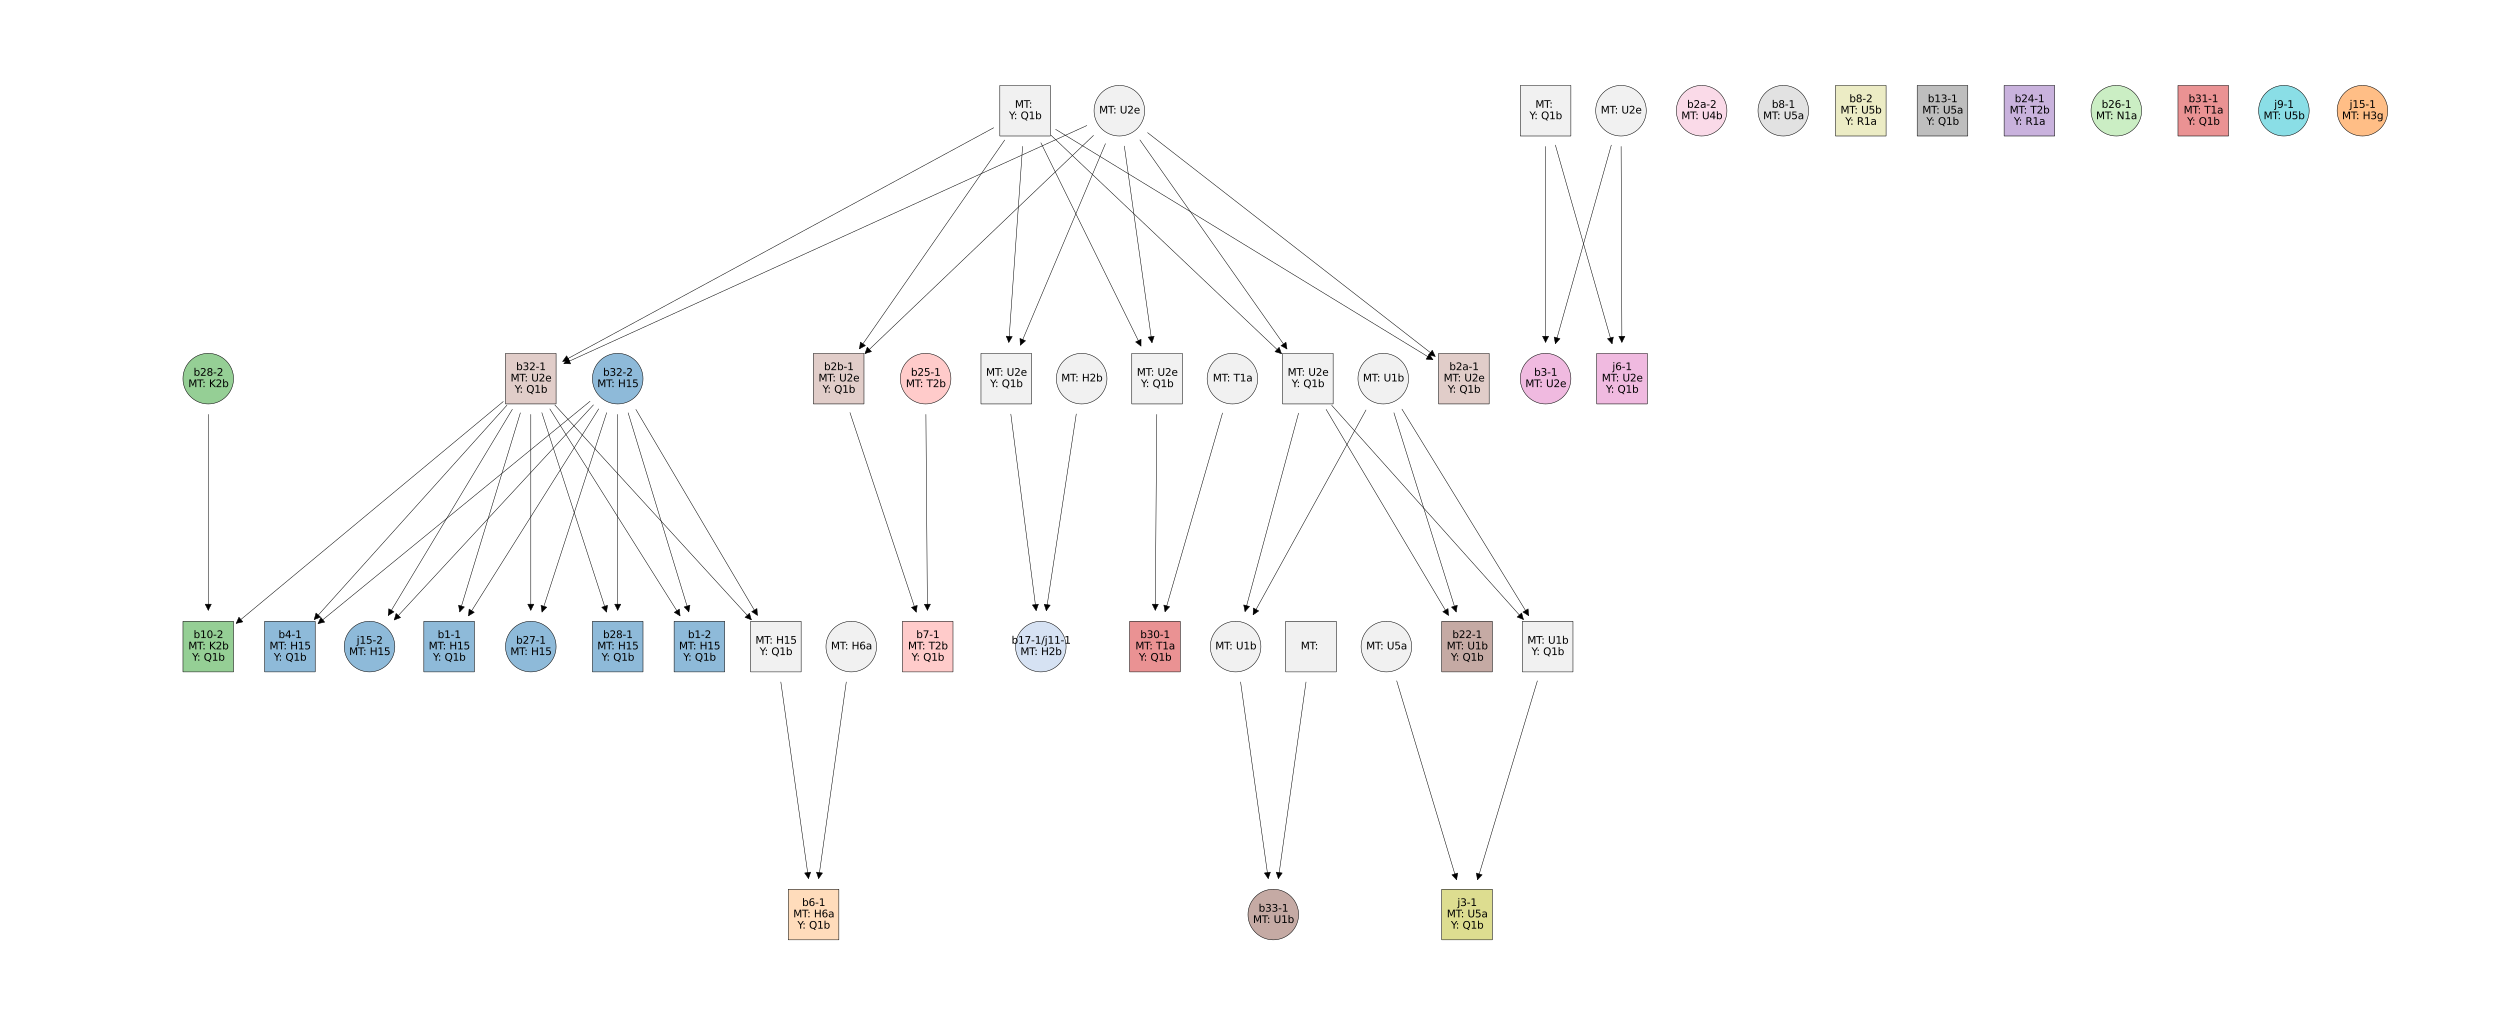 <?xml version="1.0" encoding="utf-8" standalone="no"?>
<!DOCTYPE svg PUBLIC "-//W3C//DTD SVG 1.1//EN"
  "http://www.w3.org/Graphics/SVG/1.1/DTD/svg11.dtd">
<svg xmlns:xlink="http://www.w3.org/1999/xlink" width="684pt" height="280.512pt" viewBox="0 0 684 280.512" xmlns="http://www.w3.org/2000/svg" version="1.1">
 <defs>
  <style type="text/css">*{stroke-linejoin: round; stroke-linecap: butt}</style>
 </defs>
 <g id="figure_1">
  <g id="patch_1">
   <path d="M 0 280.512 
L 684 280.512 
L 684 0 
L 0 0 
z
" style="fill: #ffffff"/>
  </g>
  <g id="axes_1">
   <g id="patch_2">
    <path d="M 56.977 113.387 
Q 56.977 140.258 56.977 166.974 
" clip-path="url(#pd6155db306)" style="fill: none; stroke: #000000; stroke-width: 0.138; stroke-linecap: round"/>
    <path d="M 57.807 165.313 
L 56.977 166.974 
L 56.147 165.313 
z
" clip-path="url(#pd6155db306)" style="stroke: #000000; stroke-width: 0.138; stroke-linecap: round"/>
   </g>
   <g id="patch_3">
    <path d="M 140.181 111.984 
Q 123.163 140.257 106.226 168.397 
" clip-path="url(#pd6155db306)" style="fill: none; stroke: #000000; stroke-width: 0.138; stroke-linecap: round"/>
    <path d="M 107.793 167.402 
L 106.226 168.397 
L 106.371 166.546 
z
" clip-path="url(#pd6155db306)" style="stroke: #000000; stroke-width: 0.138; stroke-linecap: round"/>
   </g>
   <g id="patch_4">
    <path d="M 137.699 109.854 
Q 101.101 140.257 64.622 170.56 
" clip-path="url(#pd6155db306)" style="fill: none; stroke: #000000; stroke-width: 0.138; stroke-linecap: round"/>
    <path d="M 66.43 170.138 
L 64.622 170.56 
L 65.369 168.86 
z
" clip-path="url(#pd6155db306)" style="stroke: #000000; stroke-width: 0.138; stroke-linecap: round"/>
   </g>
   <g id="patch_5">
    <path d="M 151.829 110.821 
Q 178.751 140.257 205.568 169.578 
" clip-path="url(#pd6155db306)" style="fill: none; stroke: #000000; stroke-width: 0.138; stroke-linecap: round"/>
    <path d="M 205.06 167.792 
L 205.568 169.578 
L 203.835 168.913 
z
" clip-path="url(#pd6155db306)" style="stroke: #000000; stroke-width: 0.138; stroke-linecap: round"/>
   </g>
   <g id="patch_6">
    <path d="M 142.374 112.957 
Q 134.052 140.256 125.775 167.406 
" clip-path="url(#pd6155db306)" style="fill: none; stroke: #000000; stroke-width: 0.138; stroke-linecap: round"/>
    <path d="M 127.053 166.06 
L 125.775 167.406 
L 125.465 165.576 
z
" clip-path="url(#pd6155db306)" style="stroke: #000000; stroke-width: 0.138; stroke-linecap: round"/>
   </g>
   <g id="patch_7">
    <path d="M 145.227 113.387 
Q 145.227 140.258 145.227 166.974 
" clip-path="url(#pd6155db306)" style="fill: none; stroke: #000000; stroke-width: 0.138; stroke-linecap: round"/>
    <path d="M 146.057 165.313 
L 145.227 166.974 
L 144.396 165.313 
z
" clip-path="url(#pd6155db306)" style="stroke: #000000; stroke-width: 0.138; stroke-linecap: round"/>
   </g>
   <g id="patch_8">
    <path d="M 148.247 112.913 
Q 157.118 140.258 165.941 167.455 
" clip-path="url(#pd6155db306)" style="fill: none; stroke: #000000; stroke-width: 0.138; stroke-linecap: round"/>
    <path d="M 166.218 165.619 
L 165.941 167.455 
L 164.639 166.132 
z
" clip-path="url(#pd6155db306)" style="stroke: #000000; stroke-width: 0.138; stroke-linecap: round"/>
   </g>
   <g id="patch_9">
    <path d="M 150.437 111.881 
Q 168.291 140.254 186.063 168.496 
" clip-path="url(#pd6155db306)" style="fill: none; stroke: #000000; stroke-width: 0.138; stroke-linecap: round"/>
    <path d="M 185.881 166.649 
L 186.063 168.496 
L 184.476 167.533 
z
" clip-path="url(#pd6155db306)" style="stroke: #000000; stroke-width: 0.138; stroke-linecap: round"/>
   </g>
   <g id="patch_10">
    <path d="M 138.684 110.879 
Q 112.275 140.257 85.97 169.519 
" clip-path="url(#pd6155db306)" style="fill: none; stroke: #000000; stroke-width: 0.138; stroke-linecap: round"/>
    <path d="M 87.697 168.839 
L 85.97 169.519 
L 86.462 167.729 
z
" clip-path="url(#pd6155db306)" style="stroke: #000000; stroke-width: 0.138; stroke-linecap: round"/>
   </g>
   <g id="patch_11">
    <path d="M 162.358 110.781 
Q 135.054 140.256 107.856 169.619 
" clip-path="url(#pd6155db306)" style="fill: none; stroke: #000000; stroke-width: 0.138; stroke-linecap: round"/>
    <path d="M 109.593 168.965 
L 107.856 169.619 
L 108.375 167.836 
z
" clip-path="url(#pd6155db306)" style="stroke: #000000; stroke-width: 0.138; stroke-linecap: round"/>
   </g>
   <g id="patch_12">
    <path d="M 173.982 112.029 
Q 190.643 140.258 207.225 168.354 
" clip-path="url(#pd6155db306)" style="fill: none; stroke: #000000; stroke-width: 0.138; stroke-linecap: round"/>
    <path d="M 207.096 166.502 
L 207.225 168.354 
L 205.666 167.346 
z
" clip-path="url(#pd6155db306)" style="stroke: #000000; stroke-width: 0.138; stroke-linecap: round"/>
   </g>
   <g id="patch_13">
    <path d="M 163.798 111.881 
Q 145.944 140.254 128.172 168.496 
" clip-path="url(#pd6155db306)" style="fill: none; stroke: #000000; stroke-width: 0.138; stroke-linecap: round"/>
    <path d="M 129.759 167.533 
L 128.172 168.496 
L 128.354 166.649 
z
" clip-path="url(#pd6155db306)" style="stroke: #000000; stroke-width: 0.138; stroke-linecap: round"/>
   </g>
   <g id="patch_14">
    <path d="M 165.988 112.913 
Q 157.117 140.258 148.294 167.455 
" clip-path="url(#pd6155db306)" style="fill: none; stroke: #000000; stroke-width: 0.138; stroke-linecap: round"/>
    <path d="M 149.596 166.132 
L 148.294 167.455 
L 148.017 165.619 
z
" clip-path="url(#pd6155db306)" style="stroke: #000000; stroke-width: 0.138; stroke-linecap: round"/>
   </g>
   <g id="patch_15">
    <path d="M 169.008 113.387 
Q 169.008 140.258 169.008 166.974 
" clip-path="url(#pd6155db306)" style="fill: none; stroke: #000000; stroke-width: 0.138; stroke-linecap: round"/>
    <path d="M 169.839 165.313 
L 169.008 166.974 
L 168.178 165.313 
z
" clip-path="url(#pd6155db306)" style="stroke: #000000; stroke-width: 0.138; stroke-linecap: round"/>
   </g>
   <g id="patch_16">
    <path d="M 161.43 109.796 
Q 124.165 140.258 87.019 170.621 
" clip-path="url(#pd6155db306)" style="fill: none; stroke: #000000; stroke-width: 0.138; stroke-linecap: round"/>
    <path d="M 88.83 170.213 
L 87.019 170.621 
L 87.779 168.927 
z
" clip-path="url(#pd6155db306)" style="stroke: #000000; stroke-width: 0.138; stroke-linecap: round"/>
   </g>
   <g id="patch_17">
    <path d="M 171.861 112.957 
Q 180.183 140.256 188.46 167.406 
" clip-path="url(#pd6155db306)" style="fill: none; stroke: #000000; stroke-width: 0.138; stroke-linecap: round"/>
    <path d="M 188.77 165.576 
L 188.46 167.406 
L 187.182 166.06 
z
" clip-path="url(#pd6155db306)" style="stroke: #000000; stroke-width: 0.138; stroke-linecap: round"/>
   </g>
   <g id="patch_18">
    <path d="M 232.551 112.886 
Q 241.643 140.254 250.686 167.475 
" clip-path="url(#pd6155db306)" style="fill: none; stroke: #000000; stroke-width: 0.138; stroke-linecap: round"/>
    <path d="M 250.951 165.637 
L 250.686 167.475 
L 249.375 166.161 
z
" clip-path="url(#pd6155db306)" style="stroke: #000000; stroke-width: 0.138; stroke-linecap: round"/>
   </g>
   <g id="patch_19">
    <path d="M 253.325 113.387 
Q 253.535 140.258 253.743 166.974 
" clip-path="url(#pd6155db306)" style="fill: none; stroke: #000000; stroke-width: 0.138; stroke-linecap: round"/>
    <path d="M 254.561 165.307 
L 253.743 166.974 
L 252.9 165.32 
z
" clip-path="url(#pd6155db306)" style="stroke: #000000; stroke-width: 0.138; stroke-linecap: round"/>
   </g>
   <g id="patch_20">
    <path d="M 422.871 40.078 
Q 422.871 66.949 422.871 93.665 
" clip-path="url(#pd6155db306)" style="fill: none; stroke: #000000; stroke-width: 0.138; stroke-linecap: round"/>
    <path d="M 423.701 92.004 
L 422.871 93.665 
L 422.04 92.004 
z
" clip-path="url(#pd6155db306)" style="stroke: #000000; stroke-width: 0.138; stroke-linecap: round"/>
   </g>
   <g id="patch_21">
    <path d="M 425.555 39.702 
Q 433.329 66.946 441.06 94.042 
" clip-path="url(#pd6155db306)" style="fill: none; stroke: #000000; stroke-width: 0.138; stroke-linecap: round"/>
    <path d="M 441.403 92.217 
L 441.06 94.042 
L 439.806 92.673 
z
" clip-path="url(#pd6155db306)" style="stroke: #000000; stroke-width: 0.138; stroke-linecap: round"/>
   </g>
   <g id="patch_22">
    <path d="M 440.85 39.711 
Q 433.186 66.948 425.563 94.035 
" clip-path="url(#pd6155db306)" style="fill: none; stroke: #000000; stroke-width: 0.138; stroke-linecap: round"/>
    <path d="M 426.812 92.662 
L 425.563 94.035 
L 425.213 92.212 
z
" clip-path="url(#pd6155db306)" style="stroke: #000000; stroke-width: 0.138; stroke-linecap: round"/>
   </g>
   <g id="patch_23">
    <path d="M 443.539 40.078 
Q 443.644 66.949 443.748 93.665 
" clip-path="url(#pd6155db306)" style="fill: none; stroke: #000000; stroke-width: 0.138; stroke-linecap: round"/>
    <path d="M 444.572 92.001 
L 443.748 93.665 
L 442.912 92.007 
z
" clip-path="url(#pd6155db306)" style="stroke: #000000; stroke-width: 0.138; stroke-linecap: round"/>
   </g>
   <g id="patch_24">
    <path d="M 213.637 186.598 
Q 217.432 213.564 221.205 240.378 
" clip-path="url(#pd6155db306)" style="fill: none; stroke: #000000; stroke-width: 0.138; stroke-linecap: round"/>
    <path d="M 221.795 238.618 
L 221.205 240.378 
L 220.151 238.849 
z
" clip-path="url(#pd6155db306)" style="stroke: #000000; stroke-width: 0.138; stroke-linecap: round"/>
   </g>
   <g id="patch_25">
    <path d="M 231.541 186.598 
Q 227.747 213.564 223.974 240.378 
" clip-path="url(#pd6155db306)" style="fill: none; stroke: #000000; stroke-width: 0.138; stroke-linecap: round"/>
    <path d="M 225.028 238.849 
L 223.974 240.378 
L 223.383 238.618 
z
" clip-path="url(#pd6155db306)" style="stroke: #000000; stroke-width: 0.138; stroke-linecap: round"/>
   </g>
   <g id="patch_26">
    <path d="M 276.563 113.306 
Q 280.039 140.258 283.495 167.056 
" clip-path="url(#pd6155db306)" style="fill: none; stroke: #000000; stroke-width: 0.138; stroke-linecap: round"/>
    <path d="M 284.106 165.303 
L 283.495 167.056 
L 282.459 165.515 
z
" clip-path="url(#pd6155db306)" style="stroke: #000000; stroke-width: 0.138; stroke-linecap: round"/>
   </g>
   <g id="patch_27">
    <path d="M 294.467 113.271 
Q 290.354 140.253 286.265 167.082 
" clip-path="url(#pd6155db306)" style="fill: none; stroke: #000000; stroke-width: 0.138; stroke-linecap: round"/>
    <path d="M 287.336 165.565 
L 286.265 167.082 
L 285.694 165.315 
z
" clip-path="url(#pd6155db306)" style="stroke: #000000; stroke-width: 0.138; stroke-linecap: round"/>
   </g>
   <g id="patch_28">
    <path d="M 316.495 113.387 
Q 316.285 140.258 316.076 166.974 
" clip-path="url(#pd6155db306)" style="fill: none; stroke: #000000; stroke-width: 0.138; stroke-linecap: round"/>
    <path d="M 316.919 165.32 
L 316.076 166.974 
L 315.258 165.307 
z
" clip-path="url(#pd6155db306)" style="stroke: #000000; stroke-width: 0.138; stroke-linecap: round"/>
   </g>
   <g id="patch_29">
    <path d="M 334.48 113.002 
Q 326.598 140.258 318.758 167.365 
" clip-path="url(#pd6155db306)" style="fill: none; stroke: #000000; stroke-width: 0.138; stroke-linecap: round"/>
    <path d="M 320.017 166.001 
L 318.758 167.365 
L 318.422 165.539 
z
" clip-path="url(#pd6155db306)" style="stroke: #000000; stroke-width: 0.138; stroke-linecap: round"/>
   </g>
   <g id="patch_30">
    <path d="M 274.879 38.326 
Q 254.968 66.946 235.145 95.439 
" clip-path="url(#pd6155db306)" style="fill: none; stroke: #000000; stroke-width: 0.138; stroke-linecap: round"/>
    <path d="M 236.775 94.55 
L 235.145 95.439 
L 235.412 93.601 
z
" clip-path="url(#pd6155db306)" style="stroke: #000000; stroke-width: 0.138; stroke-linecap: round"/>
   </g>
   <g id="patch_31">
    <path d="M 288.818 35.391 
Q 340.495 66.947 392.041 98.423 
" clip-path="url(#pd6155db306)" style="fill: none; stroke: #000000; stroke-width: 0.138; stroke-linecap: round"/>
    <path d="M 391.056 96.849 
L 392.041 98.423 
L 390.191 98.266 
z
" clip-path="url(#pd6155db306)" style="stroke: #000000; stroke-width: 0.138; stroke-linecap: round"/>
   </g>
   <g id="patch_32">
    <path d="M 284.79 39.067 
Q 298.518 66.944 312.179 94.683 
" clip-path="url(#pd6155db306)" style="fill: none; stroke: #000000; stroke-width: 0.138; stroke-linecap: round"/>
    <path d="M 312.19 92.826 
L 312.179 94.683 
L 310.7 93.56 
z
" clip-path="url(#pd6155db306)" style="stroke: #000000; stroke-width: 0.138; stroke-linecap: round"/>
   </g>
   <g id="patch_33">
    <path d="M 279.782 40.051 
Q 277.89 66.945 276.009 93.684 
" clip-path="url(#pd6155db306)" style="fill: none; stroke: #000000; stroke-width: 0.138; stroke-linecap: round"/>
    <path d="M 276.953 92.086 
L 276.009 93.684 
L 275.297 91.969 
z
" clip-path="url(#pd6155db306)" style="stroke: #000000; stroke-width: 0.138; stroke-linecap: round"/>
   </g>
   <g id="patch_34">
    <path d="M 287.572 37.024 
Q 319.149 66.947 350.613 96.764 
" clip-path="url(#pd6155db306)" style="fill: none; stroke: #000000; stroke-width: 0.138; stroke-linecap: round"/>
    <path d="M 349.979 95.019 
L 350.613 96.764 
L 348.837 96.224 
z
" clip-path="url(#pd6155db306)" style="stroke: #000000; stroke-width: 0.138; stroke-linecap: round"/>
   </g>
   <g id="patch_35">
    <path d="M 271.863 34.957 
Q 212.844 66.949 153.961 98.867 
" clip-path="url(#pd6155db306)" style="fill: none; stroke: #000000; stroke-width: 0.138; stroke-linecap: round"/>
    <path d="M 155.817 98.805 
L 153.961 98.867 
L 155.026 97.345 
z
" clip-path="url(#pd6155db306)" style="stroke: #000000; stroke-width: 0.138; stroke-linecap: round"/>
   </g>
   <g id="patch_36">
    <path d="M 299.177 37.051 
Q 267.86 66.948 236.656 96.738 
" clip-path="url(#pd6155db306)" style="fill: none; stroke: #000000; stroke-width: 0.138; stroke-linecap: round"/>
    <path d="M 238.43 96.192 
L 236.656 96.738 
L 237.284 94.99 
z
" clip-path="url(#pd6155db306)" style="stroke: #000000; stroke-width: 0.138; stroke-linecap: round"/>
   </g>
   <g id="patch_37">
    <path d="M 313.98 36.299 
Q 353.388 66.947 392.674 97.499 
" clip-path="url(#pd6155db306)" style="fill: none; stroke: #000000; stroke-width: 0.138; stroke-linecap: round"/>
    <path d="M 391.873 95.824 
L 392.674 97.499 
L 390.854 97.135 
z
" clip-path="url(#pd6155db306)" style="stroke: #000000; stroke-width: 0.138; stroke-linecap: round"/>
   </g>
   <g id="patch_38">
    <path d="M 307.619 39.98 
Q 311.413 66.946 315.186 93.76 
" clip-path="url(#pd6155db306)" style="fill: none; stroke: #000000; stroke-width: 0.138; stroke-linecap: round"/>
    <path d="M 315.777 92 
L 315.186 93.76 
L 314.133 92.231 
z
" clip-path="url(#pd6155db306)" style="stroke: #000000; stroke-width: 0.138; stroke-linecap: round"/>
   </g>
   <g id="patch_39">
    <path d="M 302.45 39.308 
Q 290.783 66.948 279.176 94.445 
" clip-path="url(#pd6155db306)" style="fill: none; stroke: #000000; stroke-width: 0.138; stroke-linecap: round"/>
    <path d="M 280.587 93.238 
L 279.176 94.445 
L 279.057 92.592 
z
" clip-path="url(#pd6155db306)" style="stroke: #000000; stroke-width: 0.138; stroke-linecap: round"/>
   </g>
   <g id="patch_40">
    <path d="M 311.886 38.295 
Q 332.043 66.948 352.112 95.475 
" clip-path="url(#pd6155db306)" style="fill: none; stroke: #000000; stroke-width: 0.138; stroke-linecap: round"/>
    <path d="M 351.835 93.639 
L 352.112 95.475 
L 350.477 94.595 
z
" clip-path="url(#pd6155db306)" style="stroke: #000000; stroke-width: 0.138; stroke-linecap: round"/>
   </g>
   <g id="patch_41">
    <path d="M 297.349 34.347 
Q 225.741 66.947 154.274 99.483 
" clip-path="url(#pd6155db306)" style="fill: none; stroke: #000000; stroke-width: 0.138; stroke-linecap: round"/>
    <path d="M 156.129 99.55 
L 154.274 99.483 
L 155.441 98.039 
z
" clip-path="url(#pd6155db306)" style="stroke: #000000; stroke-width: 0.138; stroke-linecap: round"/>
   </g>
   <g id="patch_42">
    <path d="M 420.623 186.284 
Q 412.412 213.567 404.245 240.702 
" clip-path="url(#pd6155db306)" style="fill: none; stroke: #000000; stroke-width: 0.138; stroke-linecap: round"/>
    <path d="M 405.519 239.351 
L 404.245 240.702 
L 403.929 238.873 
z
" clip-path="url(#pd6155db306)" style="stroke: #000000; stroke-width: 0.138; stroke-linecap: round"/>
   </g>
   <g id="patch_43">
    <path d="M 382.139 186.284 
Q 390.35 213.567 398.517 240.702 
" clip-path="url(#pd6155db306)" style="fill: none; stroke: #000000; stroke-width: 0.138; stroke-linecap: round"/>
    <path d="M 398.833 238.873 
L 398.517 240.702 
L 397.243 239.351 
z
" clip-path="url(#pd6155db306)" style="stroke: #000000; stroke-width: 0.138; stroke-linecap: round"/>
   </g>
   <g id="patch_44">
    <path d="M 357.325 186.598 
Q 353.531 213.564 349.758 240.378 
" clip-path="url(#pd6155db306)" style="fill: none; stroke: #000000; stroke-width: 0.138; stroke-linecap: round"/>
    <path d="M 350.811 238.849 
L 349.758 240.378 
L 349.167 238.618 
z
" clip-path="url(#pd6155db306)" style="stroke: #000000; stroke-width: 0.138; stroke-linecap: round"/>
   </g>
   <g id="patch_45">
    <path d="M 339.421 186.598 
Q 343.215 213.564 346.988 240.378 
" clip-path="url(#pd6155db306)" style="fill: none; stroke: #000000; stroke-width: 0.138; stroke-linecap: round"/>
    <path d="M 347.579 238.618 
L 346.988 240.378 
L 345.935 238.849 
z
" clip-path="url(#pd6155db306)" style="stroke: #000000; stroke-width: 0.138; stroke-linecap: round"/>
   </g>
   <g id="patch_46">
    <path d="M 355.281 113.047 
Q 347.943 140.256 340.645 167.317 
" clip-path="url(#pd6155db306)" style="fill: none; stroke: #000000; stroke-width: 0.138; stroke-linecap: round"/>
    <path d="M 341.879 165.929 
L 340.645 167.317 
L 340.276 165.497 
z
" clip-path="url(#pd6155db306)" style="stroke: #000000; stroke-width: 0.138; stroke-linecap: round"/>
   </g>
   <g id="patch_47">
    <path d="M 364.354 110.893 
Q 390.636 140.256 416.815 169.504 
" clip-path="url(#pd6155db306)" style="fill: none; stroke: #000000; stroke-width: 0.138; stroke-linecap: round"/>
    <path d="M 416.326 167.713 
L 416.815 169.504 
L 415.088 168.82 
z
" clip-path="url(#pd6155db306)" style="stroke: #000000; stroke-width: 0.138; stroke-linecap: round"/>
   </g>
   <g id="patch_48">
    <path d="M 362.827 112.016 
Q 379.606 140.259 396.306 168.369 
" clip-path="url(#pd6155db306)" style="fill: none; stroke: #000000; stroke-width: 0.138; stroke-linecap: round"/>
    <path d="M 396.172 166.517 
L 396.306 168.369 
L 394.744 167.365 
z
" clip-path="url(#pd6155db306)" style="stroke: #000000; stroke-width: 0.138; stroke-linecap: round"/>
   </g>
   <g id="patch_49">
    <path d="M 373.735 112.172 
Q 358.258 140.256 342.856 168.205 
" clip-path="url(#pd6155db306)" style="fill: none; stroke: #000000; stroke-width: 0.138; stroke-linecap: round"/>
    <path d="M 344.384 167.151 
L 342.856 168.205 
L 342.93 166.35 
z
" clip-path="url(#pd6155db306)" style="stroke: #000000; stroke-width: 0.138; stroke-linecap: round"/>
   </g>
   <g id="patch_50">
    <path d="M 383.575 111.94 
Q 400.951 140.255 418.245 168.439 
" clip-path="url(#pd6155db306)" style="fill: none; stroke: #000000; stroke-width: 0.138; stroke-linecap: round"/>
    <path d="M 418.085 166.59 
L 418.245 168.439 
L 416.669 167.458 
z
" clip-path="url(#pd6155db306)" style="stroke: #000000; stroke-width: 0.138; stroke-linecap: round"/>
   </g>
   <g id="patch_51">
    <path d="M 381.378 112.94 
Q 389.92 140.257 398.416 167.427 
" clip-path="url(#pd6155db306)" style="fill: none; stroke: #000000; stroke-width: 0.138; stroke-linecap: round"/>
    <path d="M 398.713 165.595 
L 398.416 167.427 
L 397.128 166.09 
z
" clip-path="url(#pd6155db306)" style="stroke: #000000; stroke-width: 0.138; stroke-linecap: round"/>
   </g>
   <g id="PathCollection_1">
    <defs>
     <path id="C0_0_025a9c81af" d="M -6.919 6.919 
L 6.919 6.919 
L 6.919 -6.919 
L -6.919 -6.919 
z
"/>
    </defs>
    <g clip-path="url(#pd6155db306)">
     <use xlink:href="#C0_0_025a9c81af" x="145.227" y="103.601" style="fill: #c49c94; fill-opacity: 0.5; stroke: #000000; stroke-width: 0.138"/>
    </g>
    <g clip-path="url(#pd6155db306)">
     <use xlink:href="#C0_0_025a9c81af" x="229.466" y="103.601" style="fill: #c49c94; fill-opacity: 0.5; stroke: #000000; stroke-width: 0.138"/>
    </g>
    <g clip-path="url(#pd6155db306)">
     <use xlink:href="#C0_0_025a9c81af" x="56.977" y="176.911" style="fill: #2ca02c; fill-opacity: 0.5; stroke: #000000; stroke-width: 0.138"/>
    </g>
    <g clip-path="url(#pd6155db306)">
     <use xlink:href="#C0_0_025a9c81af" x="122.877" y="176.911" style="fill: #1f77b4; fill-opacity: 0.5; stroke: #000000; stroke-width: 0.138"/>
    </g>
    <g clip-path="url(#pd6155db306)">
     <use xlink:href="#C0_0_025a9c81af" x="169.008" y="176.911" style="fill: #1f77b4; fill-opacity: 0.5; stroke: #000000; stroke-width: 0.138"/>
    </g>
    <g clip-path="url(#pd6155db306)">
     <use xlink:href="#C0_0_025a9c81af" x="191.358" y="176.911" style="fill: #1f77b4; fill-opacity: 0.5; stroke: #000000; stroke-width: 0.138"/>
    </g>
    <g clip-path="url(#pd6155db306)">
     <use xlink:href="#C0_0_025a9c81af" x="79.325" y="176.911" style="fill: #1f77b4; fill-opacity: 0.5; stroke: #000000; stroke-width: 0.138"/>
    </g>
    <g clip-path="url(#pd6155db306)">
     <use xlink:href="#C0_0_025a9c81af" x="253.821" y="176.911" style="fill: #ff9896; fill-opacity: 0.5; stroke: #000000; stroke-width: 0.138"/>
    </g>
    <g clip-path="url(#pd6155db306)">
     <use xlink:href="#C0_0_025a9c81af" x="443.787" y="103.601" style="fill: #e377c2; fill-opacity: 0.5; stroke: #000000; stroke-width: 0.138"/>
    </g>
    <g clip-path="url(#pd6155db306)">
     <use xlink:href="#C0_0_025a9c81af" x="222.589" y="250.22" style="fill: #ffbb78; fill-opacity: 0.5; stroke: #000000; stroke-width: 0.138"/>
    </g>
    <g clip-path="url(#pd6155db306)">
     <use xlink:href="#C0_0_025a9c81af" x="315.998" y="176.911" style="fill: #d62728; fill-opacity: 0.5; stroke: #000000; stroke-width: 0.138"/>
    </g>
    <g clip-path="url(#pd6155db306)">
     <use xlink:href="#C0_0_025a9c81af" x="400.521" y="103.601" style="fill: #c49c94; fill-opacity: 0.5; stroke: #000000; stroke-width: 0.138"/>
    </g>
    <g clip-path="url(#pd6155db306)">
     <use xlink:href="#C0_0_025a9c81af" x="401.381" y="250.22" style="fill: #bcbd22; fill-opacity: 0.5; stroke: #000000; stroke-width: 0.138"/>
    </g>
    <g clip-path="url(#pd6155db306)">
     <use xlink:href="#C0_0_025a9c81af" x="401.381" y="176.911" style="fill: #8c564b; fill-opacity: 0.5; stroke: #000000; stroke-width: 0.138"/>
    </g>
    <g clip-path="url(#pd6155db306)">
     <use xlink:href="#C0_0_025a9c81af" x="509.116" y="30.292" style="fill: #dbdb8d; fill-opacity: 0.5; stroke: #000000; stroke-width: 0.138"/>
    </g>
    <g clip-path="url(#pd6155db306)">
     <use xlink:href="#C0_0_025a9c81af" x="531.465" y="30.292" style="fill: #7f7f7f; fill-opacity: 0.5; stroke: #000000; stroke-width: 0.138"/>
    </g>
    <g clip-path="url(#pd6155db306)">
     <use xlink:href="#C0_0_025a9c81af" x="555.247" y="30.292" style="fill: #9467bd; fill-opacity: 0.5; stroke: #000000; stroke-width: 0.138"/>
    </g>
    <g clip-path="url(#pd6155db306)">
     <use xlink:href="#C0_0_025a9c81af" x="602.811" y="30.292" style="fill: #d62728; fill-opacity: 0.5; stroke: #000000; stroke-width: 0.138"/>
    </g>
   </g>
   <g id="PathCollection_2">
    <defs>
     <path id="C1_0_d4cf88285f" d="M 0 6.919 
C 1.835 6.919 3.595 6.19 4.892 4.892 
C 6.19 3.595 6.919 1.835 6.919 -0 
C 6.919 -1.835 6.19 -3.595 4.892 -4.892 
C 3.595 -6.19 1.835 -6.919 0 -6.919 
C -1.835 -6.919 -3.595 -6.19 -4.892 -4.892 
C -6.19 -3.595 -6.919 -1.835 -6.919 0 
C -6.919 1.835 -6.19 3.595 -4.892 4.892 
C -3.595 6.19 -1.835 6.919 0 6.919 
z
"/>
    </defs>
    <g clip-path="url(#pd6155db306)">
     <use xlink:href="#C1_0_d4cf88285f" x="56.977" y="103.601" style="fill: #2ca02c; fill-opacity: 0.5; stroke: #000000; stroke-width: 0.138"/>
    </g>
    <g clip-path="url(#pd6155db306)">
     <use xlink:href="#C1_0_d4cf88285f" x="169.008" y="103.601" style="fill: #1f77b4; fill-opacity: 0.5; stroke: #000000; stroke-width: 0.138"/>
    </g>
    <g clip-path="url(#pd6155db306)">
     <use xlink:href="#C1_0_d4cf88285f" x="253.248" y="103.601" style="fill: #ff9896; fill-opacity: 0.5; stroke: #000000; stroke-width: 0.138"/>
    </g>
    <g clip-path="url(#pd6155db306)">
     <use xlink:href="#C1_0_d4cf88285f" x="101.101" y="176.911" style="fill: #1f77b4; fill-opacity: 0.5; stroke: #000000; stroke-width: 0.138"/>
    </g>
    <g clip-path="url(#pd6155db306)">
     <use xlink:href="#C1_0_d4cf88285f" x="145.227" y="176.911" style="fill: #1f77b4; fill-opacity: 0.5; stroke: #000000; stroke-width: 0.138"/>
    </g>
    <g clip-path="url(#pd6155db306)">
     <use xlink:href="#C1_0_d4cf88285f" x="422.871" y="103.601" style="fill: #e377c2; fill-opacity: 0.5; stroke: #000000; stroke-width: 0.138"/>
    </g>
    <g clip-path="url(#pd6155db306)">
     <use xlink:href="#C1_0_d4cf88285f" x="284.766" y="176.911" style="fill: #aec7e8; fill-opacity: 0.5; stroke: #000000; stroke-width: 0.138"/>
    </g>
    <g clip-path="url(#pd6155db306)">
     <use xlink:href="#C1_0_d4cf88285f" x="348.373" y="250.22" style="fill: #8c564b; fill-opacity: 0.5; stroke: #000000; stroke-width: 0.138"/>
    </g>
    <g clip-path="url(#pd6155db306)">
     <use xlink:href="#C1_0_d4cf88285f" x="465.564" y="30.292" style="fill: #f7b6d2; fill-opacity: 0.5; stroke: #000000; stroke-width: 0.138"/>
    </g>
    <g clip-path="url(#pd6155db306)">
     <use xlink:href="#C1_0_d4cf88285f" x="487.913" y="30.292" style="fill: #c7c7c7; fill-opacity: 0.5; stroke: #000000; stroke-width: 0.138"/>
    </g>
    <g clip-path="url(#pd6155db306)">
     <use xlink:href="#C1_0_d4cf88285f" x="579.029" y="30.292" style="fill: #98df8a; fill-opacity: 0.5; stroke: #000000; stroke-width: 0.138"/>
    </g>
    <g clip-path="url(#pd6155db306)">
     <use xlink:href="#C1_0_d4cf88285f" x="624.874" y="30.292" style="fill: #17becf; fill-opacity: 0.5; stroke: #000000; stroke-width: 0.138"/>
    </g>
    <g clip-path="url(#pd6155db306)">
     <use xlink:href="#C1_0_d4cf88285f" x="646.364" y="30.292" style="fill: #ff7f0e; fill-opacity: 0.5; stroke: #000000; stroke-width: 0.138"/>
    </g>
   </g>
   <g id="PathCollection_3">
    <path d="M 415.952 37.211 
L 429.79 37.211 
L 429.79 23.373 
L 415.952 23.373 
z
" clip-path="url(#pd6155db306)" style="fill: #e5e5e5; fill-opacity: 0.5; stroke: #000000; stroke-width: 0.138"/>
    <path d="M 205.355 183.83 
L 219.193 183.83 
L 219.193 169.992 
L 205.355 169.992 
z
" clip-path="url(#pd6155db306)" style="fill: #e5e5e5; fill-opacity: 0.5; stroke: #000000; stroke-width: 0.138"/>
    <path d="M 268.392 110.52 
L 282.23 110.52 
L 282.23 96.682 
L 268.392 96.682 
z
" clip-path="url(#pd6155db306)" style="fill: #e5e5e5; fill-opacity: 0.5; stroke: #000000; stroke-width: 0.138"/>
    <path d="M 309.652 110.52 
L 323.49 110.52 
L 323.49 96.682 
L 309.652 96.682 
z
" clip-path="url(#pd6155db306)" style="fill: #e5e5e5; fill-opacity: 0.5; stroke: #000000; stroke-width: 0.138"/>
    <path d="M 273.549 37.211 
L 287.387 37.211 
L 287.387 23.373 
L 273.549 23.373 
z
" clip-path="url(#pd6155db306)" style="fill: #e5e5e5; fill-opacity: 0.5; stroke: #000000; stroke-width: 0.138"/>
    <path d="M 416.525 183.83 
L 430.363 183.83 
L 430.363 169.992 
L 416.525 169.992 
z
" clip-path="url(#pd6155db306)" style="fill: #e5e5e5; fill-opacity: 0.5; stroke: #000000; stroke-width: 0.138"/>
    <path d="M 351.769 183.83 
L 365.607 183.83 
L 365.607 169.992 
L 351.769 169.992 
z
" clip-path="url(#pd6155db306)" style="fill: #e5e5e5; fill-opacity: 0.5; stroke: #000000; stroke-width: 0.138"/>
    <path d="M 350.91 110.52 
L 364.747 110.52 
L 364.747 96.682 
L 350.91 96.682 
z
" clip-path="url(#pd6155db306)" style="fill: #e5e5e5; fill-opacity: 0.5; stroke: #000000; stroke-width: 0.138"/>
   </g>
   <g id="PathCollection_4">
    <defs>
     <path id="C2_0_f0aeba5766" d="M 0 6.919 
C 1.835 6.919 3.595 6.19 4.892 4.892 
C 6.19 3.595 6.919 1.835 6.919 -0 
C 6.919 -1.835 6.19 -3.595 4.892 -4.892 
C 3.595 -6.19 1.835 -6.919 0 -6.919 
C -1.835 -6.919 -3.595 -6.19 -4.892 -4.892 
C -6.19 -3.595 -6.919 -1.835 -6.919 0 
C -6.919 1.835 -6.19 3.595 -4.892 4.892 
C -3.595 6.19 -1.835 6.919 0 6.919 
z
"/>
    </defs>
    <g clip-path="url(#pd6155db306)">
     <use xlink:href="#C2_0_f0aeba5766" x="443.501" y="30.292" style="fill: #e5e5e5; fill-opacity: 0.5; stroke: #000000; stroke-width: 0.138"/>
    </g>
    <g clip-path="url(#pd6155db306)">
     <use xlink:href="#C2_0_f0aeba5766" x="232.905" y="176.911" style="fill: #e5e5e5; fill-opacity: 0.5; stroke: #000000; stroke-width: 0.138"/>
    </g>
    <g clip-path="url(#pd6155db306)">
     <use xlink:href="#C2_0_f0aeba5766" x="295.941" y="103.601" style="fill: #e5e5e5; fill-opacity: 0.5; stroke: #000000; stroke-width: 0.138"/>
    </g>
    <g clip-path="url(#pd6155db306)">
     <use xlink:href="#C2_0_f0aeba5766" x="337.198" y="103.601" style="fill: #e5e5e5; fill-opacity: 0.5; stroke: #000000; stroke-width: 0.138"/>
    </g>
    <g clip-path="url(#pd6155db306)">
     <use xlink:href="#C2_0_f0aeba5766" x="306.256" y="30.292" style="fill: #e5e5e5; fill-opacity: 0.5; stroke: #000000; stroke-width: 0.138"/>
    </g>
    <g clip-path="url(#pd6155db306)">
     <use xlink:href="#C2_0_f0aeba5766" x="379.318" y="176.911" style="fill: #e5e5e5; fill-opacity: 0.5; stroke: #000000; stroke-width: 0.138"/>
    </g>
    <g clip-path="url(#pd6155db306)">
     <use xlink:href="#C2_0_f0aeba5766" x="338.058" y="176.911" style="fill: #e5e5e5; fill-opacity: 0.5; stroke: #000000; stroke-width: 0.138"/>
    </g>
    <g clip-path="url(#pd6155db306)">
     <use xlink:href="#C2_0_f0aeba5766" x="378.459" y="103.601" style="fill: #e5e5e5; fill-opacity: 0.5; stroke: #000000; stroke-width: 0.138"/>
    </g>
   </g>
   <g id="text_1">
    <g clip-path="url(#pd6155db306)">
     <!-- b28-2 -->
     <g transform="translate(52.958 102.816) scale(0.028 -0.028)">
      <defs>
       <path id="DejaVuSans-62" d="M 3116 1747 
Q 3116 2381 2855 2742 
Q 2594 3103 2138 3103 
Q 1681 3103 1420 2742 
Q 1159 2381 1159 1747 
Q 1159 1113 1420 752 
Q 1681 391 2138 391 
Q 2594 391 2855 752 
Q 3116 1113 3116 1747 
z
M 1159 2969 
Q 1341 3281 1617 3432 
Q 1894 3584 2278 3584 
Q 2916 3584 3314 3078 
Q 3713 2572 3713 1747 
Q 3713 922 3314 415 
Q 2916 -91 2278 -91 
Q 1894 -91 1617 61 
Q 1341 213 1159 525 
L 1159 0 
L 581 0 
L 581 4863 
L 1159 4863 
L 1159 2969 
z
" transform="scale(0.016)"/>
       <path id="DejaVuSans-32" d="M 1228 531 
L 3431 531 
L 3431 0 
L 469 0 
L 469 531 
Q 828 903 1448 1529 
Q 2069 2156 2228 2338 
Q 2531 2678 2651 2914 
Q 2772 3150 2772 3378 
Q 2772 3750 2511 3984 
Q 2250 4219 1831 4219 
Q 1534 4219 1204 4116 
Q 875 4013 500 3803 
L 500 4441 
Q 881 4594 1212 4672 
Q 1544 4750 1819 4750 
Q 2544 4750 2975 4387 
Q 3406 4025 3406 3419 
Q 3406 3131 3298 2873 
Q 3191 2616 2906 2266 
Q 2828 2175 2409 1742 
Q 1991 1309 1228 531 
z
" transform="scale(0.016)"/>
       <path id="DejaVuSans-38" d="M 2034 2216 
Q 1584 2216 1326 1975 
Q 1069 1734 1069 1313 
Q 1069 891 1326 650 
Q 1584 409 2034 409 
Q 2484 409 2743 651 
Q 3003 894 3003 1313 
Q 3003 1734 2745 1975 
Q 2488 2216 2034 2216 
z
M 1403 2484 
Q 997 2584 770 2862 
Q 544 3141 544 3541 
Q 544 4100 942 4425 
Q 1341 4750 2034 4750 
Q 2731 4750 3128 4425 
Q 3525 4100 3525 3541 
Q 3525 3141 3298 2862 
Q 3072 2584 2669 2484 
Q 3125 2378 3379 2068 
Q 3634 1759 3634 1313 
Q 3634 634 3220 271 
Q 2806 -91 2034 -91 
Q 1263 -91 848 271 
Q 434 634 434 1313 
Q 434 1759 690 2068 
Q 947 2378 1403 2484 
z
M 1172 3481 
Q 1172 3119 1398 2916 
Q 1625 2713 2034 2713 
Q 2441 2713 2670 2916 
Q 2900 3119 2900 3481 
Q 2900 3844 2670 4047 
Q 2441 4250 2034 4250 
Q 1625 4250 1398 4047 
Q 1172 3844 1172 3481 
z
" transform="scale(0.016)"/>
       <path id="DejaVuSans-2d" d="M 313 2009 
L 1997 2009 
L 1997 1497 
L 313 1497 
L 313 2009 
z
" transform="scale(0.016)"/>
      </defs>
      <use xlink:href="#DejaVuSans-62"/>
      <use xlink:href="#DejaVuSans-32" transform="translate(63.477 0)"/>
      <use xlink:href="#DejaVuSans-38" transform="translate(127.1 0)"/>
      <use xlink:href="#DejaVuSans-2d" transform="translate(190.723 0)"/>
      <use xlink:href="#DejaVuSans-32" transform="translate(226.807 0)"/>
     </g>
    </g>
    <g clip-path="url(#pd6155db306)">
     <!-- MT: K2b -->
     <g transform="translate(51.518 105.915) scale(0.028 -0.028)">
      <defs>
       <path id="DejaVuSans-4d" d="M 628 4666 
L 1569 4666 
L 2759 1491 
L 3956 4666 
L 4897 4666 
L 4897 0 
L 4281 0 
L 4281 4097 
L 3078 897 
L 2444 897 
L 1241 4097 
L 1241 0 
L 628 0 
L 628 4666 
z
" transform="scale(0.016)"/>
       <path id="DejaVuSans-54" d="M -19 4666 
L 3928 4666 
L 3928 4134 
L 2272 4134 
L 2272 0 
L 1638 0 
L 1638 4134 
L -19 4134 
L -19 4666 
z
" transform="scale(0.016)"/>
       <path id="DejaVuSans-3a" d="M 750 794 
L 1409 794 
L 1409 0 
L 750 0 
L 750 794 
z
M 750 3309 
L 1409 3309 
L 1409 2516 
L 750 2516 
L 750 3309 
z
" transform="scale(0.016)"/>
       <path id="DejaVuSans-20" transform="scale(0.016)"/>
       <path id="DejaVuSans-4b" d="M 628 4666 
L 1259 4666 
L 1259 2694 
L 3353 4666 
L 4166 4666 
L 1850 2491 
L 4331 0 
L 3500 0 
L 1259 2247 
L 1259 0 
L 628 0 
L 628 4666 
z
" transform="scale(0.016)"/>
      </defs>
      <use xlink:href="#DejaVuSans-4d"/>
      <use xlink:href="#DejaVuSans-54" transform="translate(86.279 0)"/>
      <use xlink:href="#DejaVuSans-3a" transform="translate(136.363 0)"/>
      <use xlink:href="#DejaVuSans-20" transform="translate(170.055 0)"/>
      <use xlink:href="#DejaVuSans-4b" transform="translate(201.842 0)"/>
      <use xlink:href="#DejaVuSans-32" transform="translate(267.418 0)"/>
      <use xlink:href="#DejaVuSans-62" transform="translate(331.041 0)"/>
     </g>
    </g>
   </g>
   <g id="text_2">
    <g clip-path="url(#pd6155db306)">
     <!-- b32-1 -->
     <g transform="translate(141.207 101.266) scale(0.028 -0.028)">
      <defs>
       <path id="DejaVuSans-33" d="M 2597 2516 
Q 3050 2419 3304 2112 
Q 3559 1806 3559 1356 
Q 3559 666 3084 287 
Q 2609 -91 1734 -91 
Q 1441 -91 1130 -33 
Q 819 25 488 141 
L 488 750 
Q 750 597 1062 519 
Q 1375 441 1716 441 
Q 2309 441 2620 675 
Q 2931 909 2931 1356 
Q 2931 1769 2642 2001 
Q 2353 2234 1838 2234 
L 1294 2234 
L 1294 2753 
L 1863 2753 
Q 2328 2753 2575 2939 
Q 2822 3125 2822 3475 
Q 2822 3834 2567 4026 
Q 2313 4219 1838 4219 
Q 1578 4219 1281 4162 
Q 984 4106 628 3988 
L 628 4550 
Q 988 4650 1302 4700 
Q 1616 4750 1894 4750 
Q 2613 4750 3031 4423 
Q 3450 4097 3450 3541 
Q 3450 3153 3228 2886 
Q 3006 2619 2597 2516 
z
" transform="scale(0.016)"/>
       <path id="DejaVuSans-31" d="M 794 531 
L 1825 531 
L 1825 4091 
L 703 3866 
L 703 4441 
L 1819 4666 
L 2450 4666 
L 2450 531 
L 3481 531 
L 3481 0 
L 794 0 
L 794 531 
z
" transform="scale(0.016)"/>
      </defs>
      <use xlink:href="#DejaVuSans-62"/>
      <use xlink:href="#DejaVuSans-33" transform="translate(63.477 0)"/>
      <use xlink:href="#DejaVuSans-32" transform="translate(127.1 0)"/>
      <use xlink:href="#DejaVuSans-2d" transform="translate(190.723 0)"/>
      <use xlink:href="#DejaVuSans-31" transform="translate(226.807 0)"/>
     </g>
    </g>
    <g clip-path="url(#pd6155db306)">
     <!-- MT: U2e -->
     <g transform="translate(139.689 104.365) scale(0.028 -0.028)">
      <defs>
       <path id="DejaVuSans-55" d="M 556 4666 
L 1191 4666 
L 1191 1831 
Q 1191 1081 1462 751 
Q 1734 422 2344 422 
Q 2950 422 3222 751 
Q 3494 1081 3494 1831 
L 3494 4666 
L 4128 4666 
L 4128 1753 
Q 4128 841 3676 375 
Q 3225 -91 2344 -91 
Q 1459 -91 1007 375 
Q 556 841 556 1753 
L 556 4666 
z
" transform="scale(0.016)"/>
       <path id="DejaVuSans-65" d="M 3597 1894 
L 3597 1613 
L 953 1613 
Q 991 1019 1311 708 
Q 1631 397 2203 397 
Q 2534 397 2845 478 
Q 3156 559 3463 722 
L 3463 178 
Q 3153 47 2828 -22 
Q 2503 -91 2169 -91 
Q 1331 -91 842 396 
Q 353 884 353 1716 
Q 353 2575 817 3079 
Q 1281 3584 2069 3584 
Q 2775 3584 3186 3129 
Q 3597 2675 3597 1894 
z
M 3022 2063 
Q 3016 2534 2758 2815 
Q 2500 3097 2075 3097 
Q 1594 3097 1305 2825 
Q 1016 2553 972 2059 
L 3022 2063 
z
" transform="scale(0.016)"/>
      </defs>
      <use xlink:href="#DejaVuSans-4d"/>
      <use xlink:href="#DejaVuSans-54" transform="translate(86.279 0)"/>
      <use xlink:href="#DejaVuSans-3a" transform="translate(136.363 0)"/>
      <use xlink:href="#DejaVuSans-20" transform="translate(170.055 0)"/>
      <use xlink:href="#DejaVuSans-55" transform="translate(201.842 0)"/>
      <use xlink:href="#DejaVuSans-32" transform="translate(275.035 0)"/>
      <use xlink:href="#DejaVuSans-65" transform="translate(338.658 0)"/>
     </g>
    </g>
    <g clip-path="url(#pd6155db306)">
     <!-- Y: Q1b -->
     <g transform="translate(140.81 107.464) scale(0.028 -0.028)">
      <defs>
       <path id="DejaVuSans-59" d="M -13 4666 
L 666 4666 
L 1959 2747 
L 3244 4666 
L 3922 4666 
L 2272 2222 
L 2272 0 
L 1638 0 
L 1638 2222 
L -13 4666 
z
" transform="scale(0.016)"/>
       <path id="DejaVuSans-51" d="M 2522 4238 
Q 1834 4238 1429 3725 
Q 1025 3213 1025 2328 
Q 1025 1447 1429 934 
Q 1834 422 2522 422 
Q 3209 422 3611 934 
Q 4013 1447 4013 2328 
Q 4013 3213 3611 3725 
Q 3209 4238 2522 4238 
z
M 3406 84 
L 4238 -825 
L 3475 -825 
L 2784 -78 
Q 2681 -84 2626 -87 
Q 2572 -91 2522 -91 
Q 1538 -91 948 567 
Q 359 1225 359 2328 
Q 359 3434 948 4092 
Q 1538 4750 2522 4750 
Q 3503 4750 4090 4092 
Q 4678 3434 4678 2328 
Q 4678 1516 4351 937 
Q 4025 359 3406 84 
z
" transform="scale(0.016)"/>
      </defs>
      <use xlink:href="#DejaVuSans-59"/>
      <use xlink:href="#DejaVuSans-3a" transform="translate(47.834 0)"/>
      <use xlink:href="#DejaVuSans-20" transform="translate(81.525 0)"/>
      <use xlink:href="#DejaVuSans-51" transform="translate(113.312 0)"/>
      <use xlink:href="#DejaVuSans-31" transform="translate(192.023 0)"/>
      <use xlink:href="#DejaVuSans-62" transform="translate(255.646 0)"/>
     </g>
    </g>
   </g>
   <g id="text_3">
    <g clip-path="url(#pd6155db306)">
     <!-- b32-2 -->
     <g transform="translate(164.989 102.816) scale(0.028 -0.028)">
      <use xlink:href="#DejaVuSans-62"/>
      <use xlink:href="#DejaVuSans-33" transform="translate(63.477 0)"/>
      <use xlink:href="#DejaVuSans-32" transform="translate(127.1 0)"/>
      <use xlink:href="#DejaVuSans-2d" transform="translate(190.723 0)"/>
      <use xlink:href="#DejaVuSans-32" transform="translate(226.807 0)"/>
     </g>
    </g>
    <g clip-path="url(#pd6155db306)">
     <!-- MT: H15 -->
     <g transform="translate(163.414 105.915) scale(0.028 -0.028)">
      <defs>
       <path id="DejaVuSans-48" d="M 628 4666 
L 1259 4666 
L 1259 2753 
L 3553 2753 
L 3553 4666 
L 4184 4666 
L 4184 0 
L 3553 0 
L 3553 2222 
L 1259 2222 
L 1259 0 
L 628 0 
L 628 4666 
z
" transform="scale(0.016)"/>
       <path id="DejaVuSans-35" d="M 691 4666 
L 3169 4666 
L 3169 4134 
L 1269 4134 
L 1269 2991 
Q 1406 3038 1543 3061 
Q 1681 3084 1819 3084 
Q 2600 3084 3056 2656 
Q 3513 2228 3513 1497 
Q 3513 744 3044 326 
Q 2575 -91 1722 -91 
Q 1428 -91 1123 -41 
Q 819 9 494 109 
L 494 744 
Q 775 591 1075 516 
Q 1375 441 1709 441 
Q 2250 441 2565 725 
Q 2881 1009 2881 1497 
Q 2881 1984 2565 2268 
Q 2250 2553 1709 2553 
Q 1456 2553 1204 2497 
Q 953 2441 691 2322 
L 691 4666 
z
" transform="scale(0.016)"/>
      </defs>
      <use xlink:href="#DejaVuSans-4d"/>
      <use xlink:href="#DejaVuSans-54" transform="translate(86.279 0)"/>
      <use xlink:href="#DejaVuSans-3a" transform="translate(136.363 0)"/>
      <use xlink:href="#DejaVuSans-20" transform="translate(170.055 0)"/>
      <use xlink:href="#DejaVuSans-48" transform="translate(201.842 0)"/>
      <use xlink:href="#DejaVuSans-31" transform="translate(277.037 0)"/>
      <use xlink:href="#DejaVuSans-35" transform="translate(340.66 0)"/>
     </g>
    </g>
   </g>
   <g id="text_4">
    <g clip-path="url(#pd6155db306)">
     <!-- b2b-1 -->
     <g transform="translate(225.449 101.266) scale(0.028 -0.028)">
      <use xlink:href="#DejaVuSans-62"/>
      <use xlink:href="#DejaVuSans-32" transform="translate(63.477 0)"/>
      <use xlink:href="#DejaVuSans-62" transform="translate(127.1 0)"/>
      <use xlink:href="#DejaVuSans-2d" transform="translate(190.576 0)"/>
      <use xlink:href="#DejaVuSans-31" transform="translate(226.66 0)"/>
     </g>
    </g>
    <g clip-path="url(#pd6155db306)">
     <!-- MT: U2e -->
     <g transform="translate(223.929 104.365) scale(0.028 -0.028)">
      <use xlink:href="#DejaVuSans-4d"/>
      <use xlink:href="#DejaVuSans-54" transform="translate(86.279 0)"/>
      <use xlink:href="#DejaVuSans-3a" transform="translate(136.363 0)"/>
      <use xlink:href="#DejaVuSans-20" transform="translate(170.055 0)"/>
      <use xlink:href="#DejaVuSans-55" transform="translate(201.842 0)"/>
      <use xlink:href="#DejaVuSans-32" transform="translate(275.035 0)"/>
      <use xlink:href="#DejaVuSans-65" transform="translate(338.658 0)"/>
     </g>
    </g>
    <g clip-path="url(#pd6155db306)">
     <!-- Y: Q1b -->
     <g transform="translate(225.05 107.464) scale(0.028 -0.028)">
      <use xlink:href="#DejaVuSans-59"/>
      <use xlink:href="#DejaVuSans-3a" transform="translate(47.834 0)"/>
      <use xlink:href="#DejaVuSans-20" transform="translate(81.525 0)"/>
      <use xlink:href="#DejaVuSans-51" transform="translate(113.312 0)"/>
      <use xlink:href="#DejaVuSans-31" transform="translate(192.023 0)"/>
      <use xlink:href="#DejaVuSans-62" transform="translate(255.646 0)"/>
     </g>
    </g>
   </g>
   <g id="text_5">
    <g clip-path="url(#pd6155db306)">
     <!-- b25-1 -->
     <g transform="translate(249.229 102.816) scale(0.028 -0.028)">
      <use xlink:href="#DejaVuSans-62"/>
      <use xlink:href="#DejaVuSans-32" transform="translate(63.477 0)"/>
      <use xlink:href="#DejaVuSans-35" transform="translate(127.1 0)"/>
      <use xlink:href="#DejaVuSans-2d" transform="translate(190.723 0)"/>
      <use xlink:href="#DejaVuSans-31" transform="translate(226.807 0)"/>
     </g>
    </g>
    <g clip-path="url(#pd6155db306)">
     <!-- MT: T2b -->
     <g transform="translate(247.851 105.915) scale(0.028 -0.028)">
      <use xlink:href="#DejaVuSans-4d"/>
      <use xlink:href="#DejaVuSans-54" transform="translate(86.279 0)"/>
      <use xlink:href="#DejaVuSans-3a" transform="translate(136.363 0)"/>
      <use xlink:href="#DejaVuSans-20" transform="translate(170.055 0)"/>
      <use xlink:href="#DejaVuSans-54" transform="translate(201.842 0)"/>
      <use xlink:href="#DejaVuSans-32" transform="translate(262.926 0)"/>
      <use xlink:href="#DejaVuSans-62" transform="translate(326.549 0)"/>
     </g>
    </g>
   </g>
   <g id="text_6">
    <g clip-path="url(#pd6155db306)">
     <!-- MT:  -->
     <g transform="translate(420.078 29.506) scale(0.028 -0.028)">
      <use xlink:href="#DejaVuSans-4d"/>
      <use xlink:href="#DejaVuSans-54" transform="translate(86.279 0)"/>
      <use xlink:href="#DejaVuSans-3a" transform="translate(136.363 0)"/>
      <use xlink:href="#DejaVuSans-20" transform="translate(170.055 0)"/>
     </g>
    </g>
    <g clip-path="url(#pd6155db306)">
     <!-- Y: Q1b -->
     <g transform="translate(418.455 32.606) scale(0.028 -0.028)">
      <use xlink:href="#DejaVuSans-59"/>
      <use xlink:href="#DejaVuSans-3a" transform="translate(47.834 0)"/>
      <use xlink:href="#DejaVuSans-20" transform="translate(81.525 0)"/>
      <use xlink:href="#DejaVuSans-51" transform="translate(113.312 0)"/>
      <use xlink:href="#DejaVuSans-31" transform="translate(192.023 0)"/>
      <use xlink:href="#DejaVuSans-62" transform="translate(255.646 0)"/>
     </g>
    </g>
   </g>
   <g id="text_7">
    <g clip-path="url(#pd6155db306)">
     <!-- MT: U2e -->
     <g transform="translate(437.963 31.056) scale(0.028 -0.028)">
      <use xlink:href="#DejaVuSans-4d"/>
      <use xlink:href="#DejaVuSans-54" transform="translate(86.279 0)"/>
      <use xlink:href="#DejaVuSans-3a" transform="translate(136.363 0)"/>
      <use xlink:href="#DejaVuSans-20" transform="translate(170.055 0)"/>
      <use xlink:href="#DejaVuSans-55" transform="translate(201.842 0)"/>
      <use xlink:href="#DejaVuSans-32" transform="translate(275.035 0)"/>
      <use xlink:href="#DejaVuSans-65" transform="translate(338.658 0)"/>
     </g>
    </g>
   </g>
   <g id="text_8">
    <g clip-path="url(#pd6155db306)">
     <!-- MT: H15 -->
     <g transform="translate(206.68 176.125) scale(0.028 -0.028)">
      <use xlink:href="#DejaVuSans-4d"/>
      <use xlink:href="#DejaVuSans-54" transform="translate(86.279 0)"/>
      <use xlink:href="#DejaVuSans-3a" transform="translate(136.363 0)"/>
      <use xlink:href="#DejaVuSans-20" transform="translate(170.055 0)"/>
      <use xlink:href="#DejaVuSans-48" transform="translate(201.842 0)"/>
      <use xlink:href="#DejaVuSans-31" transform="translate(277.037 0)"/>
      <use xlink:href="#DejaVuSans-35" transform="translate(340.66 0)"/>
     </g>
    </g>
    <g clip-path="url(#pd6155db306)">
     <!-- Y: Q1b -->
     <g transform="translate(207.858 179.224) scale(0.028 -0.028)">
      <use xlink:href="#DejaVuSans-59"/>
      <use xlink:href="#DejaVuSans-3a" transform="translate(47.834 0)"/>
      <use xlink:href="#DejaVuSans-20" transform="translate(81.525 0)"/>
      <use xlink:href="#DejaVuSans-51" transform="translate(113.312 0)"/>
      <use xlink:href="#DejaVuSans-31" transform="translate(192.023 0)"/>
      <use xlink:href="#DejaVuSans-62" transform="translate(255.646 0)"/>
     </g>
    </g>
   </g>
   <g id="text_9">
    <g clip-path="url(#pd6155db306)">
     <!-- MT: H6a -->
     <g transform="translate(227.343 177.674) scale(0.028 -0.028)">
      <defs>
       <path id="DejaVuSans-36" d="M 2113 2584 
Q 1688 2584 1439 2293 
Q 1191 2003 1191 1497 
Q 1191 994 1439 701 
Q 1688 409 2113 409 
Q 2538 409 2786 701 
Q 3034 994 3034 1497 
Q 3034 2003 2786 2293 
Q 2538 2584 2113 2584 
z
M 3366 4563 
L 3366 3988 
Q 3128 4100 2886 4159 
Q 2644 4219 2406 4219 
Q 1781 4219 1451 3797 
Q 1122 3375 1075 2522 
Q 1259 2794 1537 2939 
Q 1816 3084 2150 3084 
Q 2853 3084 3261 2657 
Q 3669 2231 3669 1497 
Q 3669 778 3244 343 
Q 2819 -91 2113 -91 
Q 1303 -91 875 529 
Q 447 1150 447 2328 
Q 447 3434 972 4092 
Q 1497 4750 2381 4750 
Q 2619 4750 2861 4703 
Q 3103 4656 3366 4563 
z
" transform="scale(0.016)"/>
       <path id="DejaVuSans-61" d="M 2194 1759 
Q 1497 1759 1228 1600 
Q 959 1441 959 1056 
Q 959 750 1161 570 
Q 1363 391 1709 391 
Q 2188 391 2477 730 
Q 2766 1069 2766 1631 
L 2766 1759 
L 2194 1759 
z
M 3341 1997 
L 3341 0 
L 2766 0 
L 2766 531 
Q 2569 213 2275 61 
Q 1981 -91 1556 -91 
Q 1019 -91 701 211 
Q 384 513 384 1019 
Q 384 1609 779 1909 
Q 1175 2209 1959 2209 
L 2766 2209 
L 2766 2266 
Q 2766 2663 2505 2880 
Q 2244 3097 1772 3097 
Q 1472 3097 1187 3025 
Q 903 2953 641 2809 
L 641 3341 
Q 956 3463 1253 3523 
Q 1550 3584 1831 3584 
Q 2591 3584 2966 3190 
Q 3341 2797 3341 1997 
z
" transform="scale(0.016)"/>
      </defs>
      <use xlink:href="#DejaVuSans-4d"/>
      <use xlink:href="#DejaVuSans-54" transform="translate(86.279 0)"/>
      <use xlink:href="#DejaVuSans-3a" transform="translate(136.363 0)"/>
      <use xlink:href="#DejaVuSans-20" transform="translate(170.055 0)"/>
      <use xlink:href="#DejaVuSans-48" transform="translate(201.842 0)"/>
      <use xlink:href="#DejaVuSans-36" transform="translate(277.037 0)"/>
      <use xlink:href="#DejaVuSans-61" transform="translate(340.66 0)"/>
     </g>
    </g>
   </g>
   <g id="text_10">
    <g clip-path="url(#pd6155db306)">
     <!-- MT: U2e -->
     <g transform="translate(269.773 102.816) scale(0.028 -0.028)">
      <use xlink:href="#DejaVuSans-4d"/>
      <use xlink:href="#DejaVuSans-54" transform="translate(86.279 0)"/>
      <use xlink:href="#DejaVuSans-3a" transform="translate(136.363 0)"/>
      <use xlink:href="#DejaVuSans-20" transform="translate(170.055 0)"/>
      <use xlink:href="#DejaVuSans-55" transform="translate(201.842 0)"/>
      <use xlink:href="#DejaVuSans-32" transform="translate(275.035 0)"/>
      <use xlink:href="#DejaVuSans-65" transform="translate(338.658 0)"/>
     </g>
    </g>
    <g clip-path="url(#pd6155db306)">
     <!-- Y: Q1b -->
     <g transform="translate(270.895 105.915) scale(0.028 -0.028)">
      <use xlink:href="#DejaVuSans-59"/>
      <use xlink:href="#DejaVuSans-3a" transform="translate(47.834 0)"/>
      <use xlink:href="#DejaVuSans-20" transform="translate(81.525 0)"/>
      <use xlink:href="#DejaVuSans-51" transform="translate(113.312 0)"/>
      <use xlink:href="#DejaVuSans-31" transform="translate(192.023 0)"/>
      <use xlink:href="#DejaVuSans-62" transform="translate(255.646 0)"/>
     </g>
    </g>
   </g>
   <g id="text_11">
    <g clip-path="url(#pd6155db306)">
     <!-- MT: H2b -->
     <g transform="translate(290.349 104.365) scale(0.028 -0.028)">
      <use xlink:href="#DejaVuSans-4d"/>
      <use xlink:href="#DejaVuSans-54" transform="translate(86.279 0)"/>
      <use xlink:href="#DejaVuSans-3a" transform="translate(136.363 0)"/>
      <use xlink:href="#DejaVuSans-20" transform="translate(170.055 0)"/>
      <use xlink:href="#DejaVuSans-48" transform="translate(201.842 0)"/>
      <use xlink:href="#DejaVuSans-32" transform="translate(277.037 0)"/>
      <use xlink:href="#DejaVuSans-62" transform="translate(340.66 0)"/>
     </g>
    </g>
   </g>
   <g id="text_12">
    <g clip-path="url(#pd6155db306)">
     <!-- MT: U2e -->
     <g transform="translate(311.034 102.816) scale(0.028 -0.028)">
      <use xlink:href="#DejaVuSans-4d"/>
      <use xlink:href="#DejaVuSans-54" transform="translate(86.279 0)"/>
      <use xlink:href="#DejaVuSans-3a" transform="translate(136.363 0)"/>
      <use xlink:href="#DejaVuSans-20" transform="translate(170.055 0)"/>
      <use xlink:href="#DejaVuSans-55" transform="translate(201.842 0)"/>
      <use xlink:href="#DejaVuSans-32" transform="translate(275.035 0)"/>
      <use xlink:href="#DejaVuSans-65" transform="translate(338.658 0)"/>
     </g>
    </g>
    <g clip-path="url(#pd6155db306)">
     <!-- Y: Q1b -->
     <g transform="translate(312.155 105.915) scale(0.028 -0.028)">
      <use xlink:href="#DejaVuSans-59"/>
      <use xlink:href="#DejaVuSans-3a" transform="translate(47.834 0)"/>
      <use xlink:href="#DejaVuSans-20" transform="translate(81.525 0)"/>
      <use xlink:href="#DejaVuSans-51" transform="translate(113.312 0)"/>
      <use xlink:href="#DejaVuSans-31" transform="translate(192.023 0)"/>
      <use xlink:href="#DejaVuSans-62" transform="translate(255.646 0)"/>
     </g>
    </g>
   </g>
   <g id="text_13">
    <g clip-path="url(#pd6155db306)">
     <!-- MT: T1a -->
     <g transform="translate(331.832 104.365) scale(0.028 -0.028)">
      <use xlink:href="#DejaVuSans-4d"/>
      <use xlink:href="#DejaVuSans-54" transform="translate(86.279 0)"/>
      <use xlink:href="#DejaVuSans-3a" transform="translate(136.363 0)"/>
      <use xlink:href="#DejaVuSans-20" transform="translate(170.055 0)"/>
      <use xlink:href="#DejaVuSans-54" transform="translate(201.842 0)"/>
      <use xlink:href="#DejaVuSans-31" transform="translate(262.926 0)"/>
      <use xlink:href="#DejaVuSans-61" transform="translate(326.549 0)"/>
     </g>
    </g>
   </g>
   <g id="text_14">
    <g clip-path="url(#pd6155db306)">
     <!-- MT:  -->
     <g transform="translate(277.676 29.506) scale(0.028 -0.028)">
      <use xlink:href="#DejaVuSans-4d"/>
      <use xlink:href="#DejaVuSans-54" transform="translate(86.279 0)"/>
      <use xlink:href="#DejaVuSans-3a" transform="translate(136.363 0)"/>
      <use xlink:href="#DejaVuSans-20" transform="translate(170.055 0)"/>
     </g>
    </g>
    <g clip-path="url(#pd6155db306)">
     <!-- Y: Q1b -->
     <g transform="translate(276.052 32.606) scale(0.028 -0.028)">
      <use xlink:href="#DejaVuSans-59"/>
      <use xlink:href="#DejaVuSans-3a" transform="translate(47.834 0)"/>
      <use xlink:href="#DejaVuSans-20" transform="translate(81.525 0)"/>
      <use xlink:href="#DejaVuSans-51" transform="translate(113.312 0)"/>
      <use xlink:href="#DejaVuSans-31" transform="translate(192.023 0)"/>
      <use xlink:href="#DejaVuSans-62" transform="translate(255.646 0)"/>
     </g>
    </g>
   </g>
   <g id="text_15">
    <g clip-path="url(#pd6155db306)">
     <!-- MT: U2e -->
     <g transform="translate(300.718 31.056) scale(0.028 -0.028)">
      <use xlink:href="#DejaVuSans-4d"/>
      <use xlink:href="#DejaVuSans-54" transform="translate(86.279 0)"/>
      <use xlink:href="#DejaVuSans-3a" transform="translate(136.363 0)"/>
      <use xlink:href="#DejaVuSans-20" transform="translate(170.055 0)"/>
      <use xlink:href="#DejaVuSans-55" transform="translate(201.842 0)"/>
      <use xlink:href="#DejaVuSans-32" transform="translate(275.035 0)"/>
      <use xlink:href="#DejaVuSans-65" transform="translate(338.658 0)"/>
     </g>
    </g>
   </g>
   <g id="text_16">
    <g clip-path="url(#pd6155db306)">
     <!-- MT: U1b -->
     <g transform="translate(417.879 176.125) scale(0.028 -0.028)">
      <use xlink:href="#DejaVuSans-4d"/>
      <use xlink:href="#DejaVuSans-54" transform="translate(86.279 0)"/>
      <use xlink:href="#DejaVuSans-3a" transform="translate(136.363 0)"/>
      <use xlink:href="#DejaVuSans-20" transform="translate(170.055 0)"/>
      <use xlink:href="#DejaVuSans-55" transform="translate(201.842 0)"/>
      <use xlink:href="#DejaVuSans-31" transform="translate(275.035 0)"/>
      <use xlink:href="#DejaVuSans-62" transform="translate(338.658 0)"/>
     </g>
    </g>
    <g clip-path="url(#pd6155db306)">
     <!-- Y: Q1b -->
     <g transform="translate(419.028 179.224) scale(0.028 -0.028)">
      <use xlink:href="#DejaVuSans-59"/>
      <use xlink:href="#DejaVuSans-3a" transform="translate(47.834 0)"/>
      <use xlink:href="#DejaVuSans-20" transform="translate(81.525 0)"/>
      <use xlink:href="#DejaVuSans-51" transform="translate(113.312 0)"/>
      <use xlink:href="#DejaVuSans-31" transform="translate(192.023 0)"/>
      <use xlink:href="#DejaVuSans-62" transform="translate(255.646 0)"/>
     </g>
    </g>
   </g>
   <g id="text_17">
    <g clip-path="url(#pd6155db306)">
     <!-- MT: U5a -->
     <g transform="translate(373.784 177.674) scale(0.028 -0.028)">
      <use xlink:href="#DejaVuSans-4d"/>
      <use xlink:href="#DejaVuSans-54" transform="translate(86.279 0)"/>
      <use xlink:href="#DejaVuSans-3a" transform="translate(136.363 0)"/>
      <use xlink:href="#DejaVuSans-20" transform="translate(170.055 0)"/>
      <use xlink:href="#DejaVuSans-55" transform="translate(201.842 0)"/>
      <use xlink:href="#DejaVuSans-35" transform="translate(275.035 0)"/>
      <use xlink:href="#DejaVuSans-61" transform="translate(338.658 0)"/>
     </g>
    </g>
   </g>
   <g id="text_18">
    <g clip-path="url(#pd6155db306)">
     <!-- MT:  -->
     <g transform="translate(355.895 177.674) scale(0.028 -0.028)">
      <use xlink:href="#DejaVuSans-4d"/>
      <use xlink:href="#DejaVuSans-54" transform="translate(86.279 0)"/>
      <use xlink:href="#DejaVuSans-3a" transform="translate(136.363 0)"/>
      <use xlink:href="#DejaVuSans-20" transform="translate(170.055 0)"/>
     </g>
    </g>
   </g>
   <g id="text_19">
    <g clip-path="url(#pd6155db306)">
     <!-- MT: U1b -->
     <g transform="translate(332.493 177.674) scale(0.028 -0.028)">
      <use xlink:href="#DejaVuSans-4d"/>
      <use xlink:href="#DejaVuSans-54" transform="translate(86.279 0)"/>
      <use xlink:href="#DejaVuSans-3a" transform="translate(136.363 0)"/>
      <use xlink:href="#DejaVuSans-20" transform="translate(170.055 0)"/>
      <use xlink:href="#DejaVuSans-55" transform="translate(201.842 0)"/>
      <use xlink:href="#DejaVuSans-31" transform="translate(275.035 0)"/>
      <use xlink:href="#DejaVuSans-62" transform="translate(338.658 0)"/>
     </g>
    </g>
   </g>
   <g id="text_20">
    <g clip-path="url(#pd6155db306)">
     <!-- MT: U2e -->
     <g transform="translate(352.291 102.816) scale(0.028 -0.028)">
      <use xlink:href="#DejaVuSans-4d"/>
      <use xlink:href="#DejaVuSans-54" transform="translate(86.279 0)"/>
      <use xlink:href="#DejaVuSans-3a" transform="translate(136.363 0)"/>
      <use xlink:href="#DejaVuSans-20" transform="translate(170.055 0)"/>
      <use xlink:href="#DejaVuSans-55" transform="translate(201.842 0)"/>
      <use xlink:href="#DejaVuSans-32" transform="translate(275.035 0)"/>
      <use xlink:href="#DejaVuSans-65" transform="translate(338.658 0)"/>
     </g>
    </g>
    <g clip-path="url(#pd6155db306)">
     <!-- Y: Q1b -->
     <g transform="translate(353.412 105.915) scale(0.028 -0.028)">
      <use xlink:href="#DejaVuSans-59"/>
      <use xlink:href="#DejaVuSans-3a" transform="translate(47.834 0)"/>
      <use xlink:href="#DejaVuSans-20" transform="translate(81.525 0)"/>
      <use xlink:href="#DejaVuSans-51" transform="translate(113.312 0)"/>
      <use xlink:href="#DejaVuSans-31" transform="translate(192.023 0)"/>
      <use xlink:href="#DejaVuSans-62" transform="translate(255.646 0)"/>
     </g>
    </g>
   </g>
   <g id="text_21">
    <g clip-path="url(#pd6155db306)">
     <!-- MT: U1b -->
     <g transform="translate(372.894 104.365) scale(0.028 -0.028)">
      <use xlink:href="#DejaVuSans-4d"/>
      <use xlink:href="#DejaVuSans-54" transform="translate(86.279 0)"/>
      <use xlink:href="#DejaVuSans-3a" transform="translate(136.363 0)"/>
      <use xlink:href="#DejaVuSans-20" transform="translate(170.055 0)"/>
      <use xlink:href="#DejaVuSans-55" transform="translate(201.842 0)"/>
      <use xlink:href="#DejaVuSans-31" transform="translate(275.035 0)"/>
      <use xlink:href="#DejaVuSans-62" transform="translate(338.658 0)"/>
     </g>
    </g>
   </g>
   <g id="text_22">
    <g clip-path="url(#pd6155db306)">
     <!-- b10-2 -->
     <g transform="translate(52.958 174.575) scale(0.028 -0.028)">
      <defs>
       <path id="DejaVuSans-30" d="M 2034 4250 
Q 1547 4250 1301 3770 
Q 1056 3291 1056 2328 
Q 1056 1369 1301 889 
Q 1547 409 2034 409 
Q 2525 409 2770 889 
Q 3016 1369 3016 2328 
Q 3016 3291 2770 3770 
Q 2525 4250 2034 4250 
z
M 2034 4750 
Q 2819 4750 3233 4129 
Q 3647 3509 3647 2328 
Q 3647 1150 3233 529 
Q 2819 -91 2034 -91 
Q 1250 -91 836 529 
Q 422 1150 422 2328 
Q 422 3509 836 4129 
Q 1250 4750 2034 4750 
z
" transform="scale(0.016)"/>
      </defs>
      <use xlink:href="#DejaVuSans-62"/>
      <use xlink:href="#DejaVuSans-31" transform="translate(63.477 0)"/>
      <use xlink:href="#DejaVuSans-30" transform="translate(127.1 0)"/>
      <use xlink:href="#DejaVuSans-2d" transform="translate(190.723 0)"/>
      <use xlink:href="#DejaVuSans-32" transform="translate(226.807 0)"/>
     </g>
    </g>
    <g clip-path="url(#pd6155db306)">
     <!-- MT: K2b -->
     <g transform="translate(51.518 177.674) scale(0.028 -0.028)">
      <use xlink:href="#DejaVuSans-4d"/>
      <use xlink:href="#DejaVuSans-54" transform="translate(86.279 0)"/>
      <use xlink:href="#DejaVuSans-3a" transform="translate(136.363 0)"/>
      <use xlink:href="#DejaVuSans-20" transform="translate(170.055 0)"/>
      <use xlink:href="#DejaVuSans-4b" transform="translate(201.842 0)"/>
      <use xlink:href="#DejaVuSans-32" transform="translate(267.418 0)"/>
      <use xlink:href="#DejaVuSans-62" transform="translate(331.041 0)"/>
     </g>
    </g>
    <g clip-path="url(#pd6155db306)">
     <!-- Y: Q1b -->
     <g transform="translate(52.561 180.773) scale(0.028 -0.028)">
      <use xlink:href="#DejaVuSans-59"/>
      <use xlink:href="#DejaVuSans-3a" transform="translate(47.834 0)"/>
      <use xlink:href="#DejaVuSans-20" transform="translate(81.525 0)"/>
      <use xlink:href="#DejaVuSans-51" transform="translate(113.312 0)"/>
      <use xlink:href="#DejaVuSans-31" transform="translate(192.023 0)"/>
      <use xlink:href="#DejaVuSans-62" transform="translate(255.646 0)"/>
     </g>
    </g>
   </g>
   <g id="text_23">
    <g clip-path="url(#pd6155db306)">
     <!-- j15-2 -->
     <g transform="translate(97.576 176.125) scale(0.028 -0.028)">
      <defs>
       <path id="DejaVuSans-6a" d="M 603 3500 
L 1178 3500 
L 1178 -63 
Q 1178 -731 923 -1031 
Q 669 -1331 103 -1331 
L -116 -1331 
L -116 -844 
L 38 -844 
Q 366 -844 484 -692 
Q 603 -541 603 -63 
L 603 3500 
z
M 603 4863 
L 1178 4863 
L 1178 4134 
L 603 4134 
L 603 4863 
z
" transform="scale(0.016)"/>
      </defs>
      <use xlink:href="#DejaVuSans-6a"/>
      <use xlink:href="#DejaVuSans-31" transform="translate(27.783 0)"/>
      <use xlink:href="#DejaVuSans-35" transform="translate(91.406 0)"/>
      <use xlink:href="#DejaVuSans-2d" transform="translate(155.029 0)"/>
      <use xlink:href="#DejaVuSans-32" transform="translate(191.113 0)"/>
     </g>
    </g>
    <g clip-path="url(#pd6155db306)">
     <!-- MT: H15 -->
     <g transform="translate(95.507 179.224) scale(0.028 -0.028)">
      <use xlink:href="#DejaVuSans-4d"/>
      <use xlink:href="#DejaVuSans-54" transform="translate(86.279 0)"/>
      <use xlink:href="#DejaVuSans-3a" transform="translate(136.363 0)"/>
      <use xlink:href="#DejaVuSans-20" transform="translate(170.055 0)"/>
      <use xlink:href="#DejaVuSans-48" transform="translate(201.842 0)"/>
      <use xlink:href="#DejaVuSans-31" transform="translate(277.037 0)"/>
      <use xlink:href="#DejaVuSans-35" transform="translate(340.66 0)"/>
     </g>
    </g>
   </g>
   <g id="text_24">
    <g clip-path="url(#pd6155db306)">
     <!-- b1-1 -->
     <g transform="translate(119.739 174.575) scale(0.028 -0.028)">
      <use xlink:href="#DejaVuSans-62"/>
      <use xlink:href="#DejaVuSans-31" transform="translate(63.477 0)"/>
      <use xlink:href="#DejaVuSans-2d" transform="translate(127.1 0)"/>
      <use xlink:href="#DejaVuSans-31" transform="translate(163.184 0)"/>
     </g>
    </g>
    <g clip-path="url(#pd6155db306)">
     <!-- MT: H15 -->
     <g transform="translate(117.283 177.674) scale(0.028 -0.028)">
      <use xlink:href="#DejaVuSans-4d"/>
      <use xlink:href="#DejaVuSans-54" transform="translate(86.279 0)"/>
      <use xlink:href="#DejaVuSans-3a" transform="translate(136.363 0)"/>
      <use xlink:href="#DejaVuSans-20" transform="translate(170.055 0)"/>
      <use xlink:href="#DejaVuSans-48" transform="translate(201.842 0)"/>
      <use xlink:href="#DejaVuSans-31" transform="translate(277.037 0)"/>
      <use xlink:href="#DejaVuSans-35" transform="translate(340.66 0)"/>
     </g>
    </g>
    <g clip-path="url(#pd6155db306)">
     <!-- Y: Q1b -->
     <g transform="translate(118.461 180.773) scale(0.028 -0.028)">
      <use xlink:href="#DejaVuSans-59"/>
      <use xlink:href="#DejaVuSans-3a" transform="translate(47.834 0)"/>
      <use xlink:href="#DejaVuSans-20" transform="translate(81.525 0)"/>
      <use xlink:href="#DejaVuSans-51" transform="translate(113.312 0)"/>
      <use xlink:href="#DejaVuSans-31" transform="translate(192.023 0)"/>
      <use xlink:href="#DejaVuSans-62" transform="translate(255.646 0)"/>
     </g>
    </g>
   </g>
   <g id="text_25">
    <g clip-path="url(#pd6155db306)">
     <!-- b27-1 -->
     <g transform="translate(141.207 176.125) scale(0.028 -0.028)">
      <defs>
       <path id="DejaVuSans-37" d="M 525 4666 
L 3525 4666 
L 3525 4397 
L 1831 0 
L 1172 0 
L 2766 4134 
L 525 4134 
L 525 4666 
z
" transform="scale(0.016)"/>
      </defs>
      <use xlink:href="#DejaVuSans-62"/>
      <use xlink:href="#DejaVuSans-32" transform="translate(63.477 0)"/>
      <use xlink:href="#DejaVuSans-37" transform="translate(127.1 0)"/>
      <use xlink:href="#DejaVuSans-2d" transform="translate(190.723 0)"/>
      <use xlink:href="#DejaVuSans-31" transform="translate(226.807 0)"/>
     </g>
    </g>
    <g clip-path="url(#pd6155db306)">
     <!-- MT: H15 -->
     <g transform="translate(139.632 179.224) scale(0.028 -0.028)">
      <use xlink:href="#DejaVuSans-4d"/>
      <use xlink:href="#DejaVuSans-54" transform="translate(86.279 0)"/>
      <use xlink:href="#DejaVuSans-3a" transform="translate(136.363 0)"/>
      <use xlink:href="#DejaVuSans-20" transform="translate(170.055 0)"/>
      <use xlink:href="#DejaVuSans-48" transform="translate(201.842 0)"/>
      <use xlink:href="#DejaVuSans-31" transform="translate(277.037 0)"/>
      <use xlink:href="#DejaVuSans-35" transform="translate(340.66 0)"/>
     </g>
    </g>
   </g>
   <g id="text_26">
    <g clip-path="url(#pd6155db306)">
     <!-- b28-1 -->
     <g transform="translate(164.989 174.575) scale(0.028 -0.028)">
      <use xlink:href="#DejaVuSans-62"/>
      <use xlink:href="#DejaVuSans-32" transform="translate(63.477 0)"/>
      <use xlink:href="#DejaVuSans-38" transform="translate(127.1 0)"/>
      <use xlink:href="#DejaVuSans-2d" transform="translate(190.723 0)"/>
      <use xlink:href="#DejaVuSans-31" transform="translate(226.807 0)"/>
     </g>
    </g>
    <g clip-path="url(#pd6155db306)">
     <!-- MT: H15 -->
     <g transform="translate(163.414 177.674) scale(0.028 -0.028)">
      <use xlink:href="#DejaVuSans-4d"/>
      <use xlink:href="#DejaVuSans-54" transform="translate(86.279 0)"/>
      <use xlink:href="#DejaVuSans-3a" transform="translate(136.363 0)"/>
      <use xlink:href="#DejaVuSans-20" transform="translate(170.055 0)"/>
      <use xlink:href="#DejaVuSans-48" transform="translate(201.842 0)"/>
      <use xlink:href="#DejaVuSans-31" transform="translate(277.037 0)"/>
      <use xlink:href="#DejaVuSans-35" transform="translate(340.66 0)"/>
     </g>
    </g>
    <g clip-path="url(#pd6155db306)">
     <!-- Y: Q1b -->
     <g transform="translate(164.592 180.773) scale(0.028 -0.028)">
      <use xlink:href="#DejaVuSans-59"/>
      <use xlink:href="#DejaVuSans-3a" transform="translate(47.834 0)"/>
      <use xlink:href="#DejaVuSans-20" transform="translate(81.525 0)"/>
      <use xlink:href="#DejaVuSans-51" transform="translate(113.312 0)"/>
      <use xlink:href="#DejaVuSans-31" transform="translate(192.023 0)"/>
      <use xlink:href="#DejaVuSans-62" transform="translate(255.646 0)"/>
     </g>
    </g>
   </g>
   <g id="text_27">
    <g clip-path="url(#pd6155db306)">
     <!-- b1-2 -->
     <g transform="translate(188.219 174.575) scale(0.028 -0.028)">
      <use xlink:href="#DejaVuSans-62"/>
      <use xlink:href="#DejaVuSans-31" transform="translate(63.477 0)"/>
      <use xlink:href="#DejaVuSans-2d" transform="translate(127.1 0)"/>
      <use xlink:href="#DejaVuSans-32" transform="translate(163.184 0)"/>
     </g>
    </g>
    <g clip-path="url(#pd6155db306)">
     <!-- MT: H15 -->
     <g transform="translate(185.763 177.674) scale(0.028 -0.028)">
      <use xlink:href="#DejaVuSans-4d"/>
      <use xlink:href="#DejaVuSans-54" transform="translate(86.279 0)"/>
      <use xlink:href="#DejaVuSans-3a" transform="translate(136.363 0)"/>
      <use xlink:href="#DejaVuSans-20" transform="translate(170.055 0)"/>
      <use xlink:href="#DejaVuSans-48" transform="translate(201.842 0)"/>
      <use xlink:href="#DejaVuSans-31" transform="translate(277.037 0)"/>
      <use xlink:href="#DejaVuSans-35" transform="translate(340.66 0)"/>
     </g>
    </g>
    <g clip-path="url(#pd6155db306)">
     <!-- Y: Q1b -->
     <g transform="translate(186.942 180.773) scale(0.028 -0.028)">
      <use xlink:href="#DejaVuSans-59"/>
      <use xlink:href="#DejaVuSans-3a" transform="translate(47.834 0)"/>
      <use xlink:href="#DejaVuSans-20" transform="translate(81.525 0)"/>
      <use xlink:href="#DejaVuSans-51" transform="translate(113.312 0)"/>
      <use xlink:href="#DejaVuSans-31" transform="translate(192.023 0)"/>
      <use xlink:href="#DejaVuSans-62" transform="translate(255.646 0)"/>
     </g>
    </g>
   </g>
   <g id="text_28">
    <g clip-path="url(#pd6155db306)">
     <!-- b4-1 -->
     <g transform="translate(76.186 174.575) scale(0.028 -0.028)">
      <defs>
       <path id="DejaVuSans-34" d="M 2419 4116 
L 825 1625 
L 2419 1625 
L 2419 4116 
z
M 2253 4666 
L 3047 4666 
L 3047 1625 
L 3713 1625 
L 3713 1100 
L 3047 1100 
L 3047 0 
L 2419 0 
L 2419 1100 
L 313 1100 
L 313 1709 
L 2253 4666 
z
" transform="scale(0.016)"/>
      </defs>
      <use xlink:href="#DejaVuSans-62"/>
      <use xlink:href="#DejaVuSans-34" transform="translate(63.477 0)"/>
      <use xlink:href="#DejaVuSans-2d" transform="translate(127.1 0)"/>
      <use xlink:href="#DejaVuSans-31" transform="translate(163.184 0)"/>
     </g>
    </g>
    <g clip-path="url(#pd6155db306)">
     <!-- MT: H15 -->
     <g transform="translate(73.73 177.674) scale(0.028 -0.028)">
      <use xlink:href="#DejaVuSans-4d"/>
      <use xlink:href="#DejaVuSans-54" transform="translate(86.279 0)"/>
      <use xlink:href="#DejaVuSans-3a" transform="translate(136.363 0)"/>
      <use xlink:href="#DejaVuSans-20" transform="translate(170.055 0)"/>
      <use xlink:href="#DejaVuSans-48" transform="translate(201.842 0)"/>
      <use xlink:href="#DejaVuSans-31" transform="translate(277.037 0)"/>
      <use xlink:href="#DejaVuSans-35" transform="translate(340.66 0)"/>
     </g>
    </g>
    <g clip-path="url(#pd6155db306)">
     <!-- Y: Q1b -->
     <g transform="translate(74.909 180.773) scale(0.028 -0.028)">
      <use xlink:href="#DejaVuSans-59"/>
      <use xlink:href="#DejaVuSans-3a" transform="translate(47.834 0)"/>
      <use xlink:href="#DejaVuSans-20" transform="translate(81.525 0)"/>
      <use xlink:href="#DejaVuSans-51" transform="translate(113.312 0)"/>
      <use xlink:href="#DejaVuSans-31" transform="translate(192.023 0)"/>
      <use xlink:href="#DejaVuSans-62" transform="translate(255.646 0)"/>
     </g>
    </g>
   </g>
   <g id="text_29">
    <g clip-path="url(#pd6155db306)">
     <!-- b7-1 -->
     <g transform="translate(250.683 174.575) scale(0.028 -0.028)">
      <use xlink:href="#DejaVuSans-62"/>
      <use xlink:href="#DejaVuSans-37" transform="translate(63.477 0)"/>
      <use xlink:href="#DejaVuSans-2d" transform="translate(127.1 0)"/>
      <use xlink:href="#DejaVuSans-31" transform="translate(163.184 0)"/>
     </g>
    </g>
    <g clip-path="url(#pd6155db306)">
     <!-- MT: T2b -->
     <g transform="translate(248.424 177.674) scale(0.028 -0.028)">
      <use xlink:href="#DejaVuSans-4d"/>
      <use xlink:href="#DejaVuSans-54" transform="translate(86.279 0)"/>
      <use xlink:href="#DejaVuSans-3a" transform="translate(136.363 0)"/>
      <use xlink:href="#DejaVuSans-20" transform="translate(170.055 0)"/>
      <use xlink:href="#DejaVuSans-54" transform="translate(201.842 0)"/>
      <use xlink:href="#DejaVuSans-32" transform="translate(262.926 0)"/>
      <use xlink:href="#DejaVuSans-62" transform="translate(326.549 0)"/>
     </g>
    </g>
    <g clip-path="url(#pd6155db306)">
     <!-- Y: Q1b -->
     <g transform="translate(249.405 180.773) scale(0.028 -0.028)">
      <use xlink:href="#DejaVuSans-59"/>
      <use xlink:href="#DejaVuSans-3a" transform="translate(47.834 0)"/>
      <use xlink:href="#DejaVuSans-20" transform="translate(81.525 0)"/>
      <use xlink:href="#DejaVuSans-51" transform="translate(113.312 0)"/>
      <use xlink:href="#DejaVuSans-31" transform="translate(192.023 0)"/>
      <use xlink:href="#DejaVuSans-62" transform="translate(255.646 0)"/>
     </g>
    </g>
   </g>
   <g id="text_30">
    <g clip-path="url(#pd6155db306)">
     <!-- b3-1 -->
     <g transform="translate(419.732 102.816) scale(0.028 -0.028)">
      <use xlink:href="#DejaVuSans-62"/>
      <use xlink:href="#DejaVuSans-33" transform="translate(63.477 0)"/>
      <use xlink:href="#DejaVuSans-2d" transform="translate(127.1 0)"/>
      <use xlink:href="#DejaVuSans-31" transform="translate(163.184 0)"/>
     </g>
    </g>
    <g clip-path="url(#pd6155db306)">
     <!-- MT: U2e -->
     <g transform="translate(417.333 105.915) scale(0.028 -0.028)">
      <use xlink:href="#DejaVuSans-4d"/>
      <use xlink:href="#DejaVuSans-54" transform="translate(86.279 0)"/>
      <use xlink:href="#DejaVuSans-3a" transform="translate(136.363 0)"/>
      <use xlink:href="#DejaVuSans-20" transform="translate(170.055 0)"/>
      <use xlink:href="#DejaVuSans-55" transform="translate(201.842 0)"/>
      <use xlink:href="#DejaVuSans-32" transform="translate(275.035 0)"/>
      <use xlink:href="#DejaVuSans-65" transform="translate(338.658 0)"/>
     </g>
    </g>
   </g>
   <g id="text_31">
    <g clip-path="url(#pd6155db306)">
     <!-- j6-1 -->
     <g transform="translate(441.143 101.266) scale(0.028 -0.028)">
      <use xlink:href="#DejaVuSans-6a"/>
      <use xlink:href="#DejaVuSans-36" transform="translate(27.783 0)"/>
      <use xlink:href="#DejaVuSans-2d" transform="translate(91.406 0)"/>
      <use xlink:href="#DejaVuSans-31" transform="translate(127.49 0)"/>
     </g>
    </g>
    <g clip-path="url(#pd6155db306)">
     <!-- MT: U2e -->
     <g transform="translate(438.25 104.365) scale(0.028 -0.028)">
      <use xlink:href="#DejaVuSans-4d"/>
      <use xlink:href="#DejaVuSans-54" transform="translate(86.279 0)"/>
      <use xlink:href="#DejaVuSans-3a" transform="translate(136.363 0)"/>
      <use xlink:href="#DejaVuSans-20" transform="translate(170.055 0)"/>
      <use xlink:href="#DejaVuSans-55" transform="translate(201.842 0)"/>
      <use xlink:href="#DejaVuSans-32" transform="translate(275.035 0)"/>
      <use xlink:href="#DejaVuSans-65" transform="translate(338.658 0)"/>
     </g>
    </g>
    <g clip-path="url(#pd6155db306)">
     <!-- Y: Q1b -->
     <g transform="translate(439.371 107.464) scale(0.028 -0.028)">
      <use xlink:href="#DejaVuSans-59"/>
      <use xlink:href="#DejaVuSans-3a" transform="translate(47.834 0)"/>
      <use xlink:href="#DejaVuSans-20" transform="translate(81.525 0)"/>
      <use xlink:href="#DejaVuSans-51" transform="translate(113.312 0)"/>
      <use xlink:href="#DejaVuSans-31" transform="translate(192.023 0)"/>
      <use xlink:href="#DejaVuSans-62" transform="translate(255.646 0)"/>
     </g>
    </g>
   </g>
   <g id="text_32">
    <g clip-path="url(#pd6155db306)">
     <!-- b6-1 -->
     <g transform="translate(219.451 247.884) scale(0.028 -0.028)">
      <use xlink:href="#DejaVuSans-62"/>
      <use xlink:href="#DejaVuSans-36" transform="translate(63.477 0)"/>
      <use xlink:href="#DejaVuSans-2d" transform="translate(127.1 0)"/>
      <use xlink:href="#DejaVuSans-31" transform="translate(163.184 0)"/>
     </g>
    </g>
    <g clip-path="url(#pd6155db306)">
     <!-- MT: H6a -->
     <g transform="translate(217.027 250.983) scale(0.028 -0.028)">
      <use xlink:href="#DejaVuSans-4d"/>
      <use xlink:href="#DejaVuSans-54" transform="translate(86.279 0)"/>
      <use xlink:href="#DejaVuSans-3a" transform="translate(136.363 0)"/>
      <use xlink:href="#DejaVuSans-20" transform="translate(170.055 0)"/>
      <use xlink:href="#DejaVuSans-48" transform="translate(201.842 0)"/>
      <use xlink:href="#DejaVuSans-36" transform="translate(277.037 0)"/>
      <use xlink:href="#DejaVuSans-61" transform="translate(340.66 0)"/>
     </g>
    </g>
    <g clip-path="url(#pd6155db306)">
     <!-- Y: Q1b -->
     <g transform="translate(218.173 254.082) scale(0.028 -0.028)">
      <use xlink:href="#DejaVuSans-59"/>
      <use xlink:href="#DejaVuSans-3a" transform="translate(47.834 0)"/>
      <use xlink:href="#DejaVuSans-20" transform="translate(81.525 0)"/>
      <use xlink:href="#DejaVuSans-51" transform="translate(113.312 0)"/>
      <use xlink:href="#DejaVuSans-31" transform="translate(192.023 0)"/>
      <use xlink:href="#DejaVuSans-62" transform="translate(255.646 0)"/>
     </g>
    </g>
   </g>
   <g id="text_33">
    <g clip-path="url(#pd6155db306)">
     <!-- b17-1/j11-1 -->
     <g transform="translate(276.756 176.125) scale(0.028 -0.028)">
      <defs>
       <path id="DejaVuSans-2f" d="M 1625 4666 
L 2156 4666 
L 531 -594 
L 0 -594 
L 1625 4666 
z
" transform="scale(0.016)"/>
      </defs>
      <use xlink:href="#DejaVuSans-62"/>
      <use xlink:href="#DejaVuSans-31" transform="translate(63.477 0)"/>
      <use xlink:href="#DejaVuSans-37" transform="translate(127.1 0)"/>
      <use xlink:href="#DejaVuSans-2d" transform="translate(190.723 0)"/>
      <use xlink:href="#DejaVuSans-31" transform="translate(226.807 0)"/>
      <use xlink:href="#DejaVuSans-2f" transform="translate(290.43 0)"/>
      <use xlink:href="#DejaVuSans-6a" transform="translate(324.121 0)"/>
      <use xlink:href="#DejaVuSans-31" transform="translate(351.904 0)"/>
      <use xlink:href="#DejaVuSans-31" transform="translate(415.527 0)"/>
      <use xlink:href="#DejaVuSans-2d" transform="translate(479.15 0)"/>
      <use xlink:href="#DejaVuSans-31" transform="translate(515.234 0)"/>
     </g>
    </g>
    <g clip-path="url(#pd6155db306)">
     <!-- MT: H2b -->
     <g transform="translate(279.174 179.224) scale(0.028 -0.028)">
      <use xlink:href="#DejaVuSans-4d"/>
      <use xlink:href="#DejaVuSans-54" transform="translate(86.279 0)"/>
      <use xlink:href="#DejaVuSans-3a" transform="translate(136.363 0)"/>
      <use xlink:href="#DejaVuSans-20" transform="translate(170.055 0)"/>
      <use xlink:href="#DejaVuSans-48" transform="translate(201.842 0)"/>
      <use xlink:href="#DejaVuSans-32" transform="translate(277.037 0)"/>
      <use xlink:href="#DejaVuSans-62" transform="translate(340.66 0)"/>
     </g>
    </g>
   </g>
   <g id="text_34">
    <g clip-path="url(#pd6155db306)">
     <!-- b30-1 -->
     <g transform="translate(311.979 174.575) scale(0.028 -0.028)">
      <use xlink:href="#DejaVuSans-62"/>
      <use xlink:href="#DejaVuSans-33" transform="translate(63.477 0)"/>
      <use xlink:href="#DejaVuSans-30" transform="translate(127.1 0)"/>
      <use xlink:href="#DejaVuSans-2d" transform="translate(190.723 0)"/>
      <use xlink:href="#DejaVuSans-31" transform="translate(226.807 0)"/>
     </g>
    </g>
    <g clip-path="url(#pd6155db306)">
     <!-- MT: T1a -->
     <g transform="translate(310.632 177.674) scale(0.028 -0.028)">
      <use xlink:href="#DejaVuSans-4d"/>
      <use xlink:href="#DejaVuSans-54" transform="translate(86.279 0)"/>
      <use xlink:href="#DejaVuSans-3a" transform="translate(136.363 0)"/>
      <use xlink:href="#DejaVuSans-20" transform="translate(170.055 0)"/>
      <use xlink:href="#DejaVuSans-54" transform="translate(201.842 0)"/>
      <use xlink:href="#DejaVuSans-31" transform="translate(262.926 0)"/>
      <use xlink:href="#DejaVuSans-61" transform="translate(326.549 0)"/>
     </g>
    </g>
    <g clip-path="url(#pd6155db306)">
     <!-- Y: Q1b -->
     <g transform="translate(311.582 180.773) scale(0.028 -0.028)">
      <use xlink:href="#DejaVuSans-59"/>
      <use xlink:href="#DejaVuSans-3a" transform="translate(47.834 0)"/>
      <use xlink:href="#DejaVuSans-20" transform="translate(81.525 0)"/>
      <use xlink:href="#DejaVuSans-51" transform="translate(113.312 0)"/>
      <use xlink:href="#DejaVuSans-31" transform="translate(192.023 0)"/>
      <use xlink:href="#DejaVuSans-62" transform="translate(255.646 0)"/>
     </g>
    </g>
   </g>
   <g id="text_35">
    <g clip-path="url(#pd6155db306)">
     <!-- b2a-1 -->
     <g transform="translate(396.535 101.266) scale(0.028 -0.028)">
      <use xlink:href="#DejaVuSans-62"/>
      <use xlink:href="#DejaVuSans-32" transform="translate(63.477 0)"/>
      <use xlink:href="#DejaVuSans-61" transform="translate(127.1 0)"/>
      <use xlink:href="#DejaVuSans-2d" transform="translate(188.379 0)"/>
      <use xlink:href="#DejaVuSans-31" transform="translate(224.463 0)"/>
     </g>
    </g>
    <g clip-path="url(#pd6155db306)">
     <!-- MT: U2e -->
     <g transform="translate(394.984 104.365) scale(0.028 -0.028)">
      <use xlink:href="#DejaVuSans-4d"/>
      <use xlink:href="#DejaVuSans-54" transform="translate(86.279 0)"/>
      <use xlink:href="#DejaVuSans-3a" transform="translate(136.363 0)"/>
      <use xlink:href="#DejaVuSans-20" transform="translate(170.055 0)"/>
      <use xlink:href="#DejaVuSans-55" transform="translate(201.842 0)"/>
      <use xlink:href="#DejaVuSans-32" transform="translate(275.035 0)"/>
      <use xlink:href="#DejaVuSans-65" transform="translate(338.658 0)"/>
     </g>
    </g>
    <g clip-path="url(#pd6155db306)">
     <!-- Y: Q1b -->
     <g transform="translate(396.105 107.464) scale(0.028 -0.028)">
      <use xlink:href="#DejaVuSans-59"/>
      <use xlink:href="#DejaVuSans-3a" transform="translate(47.834 0)"/>
      <use xlink:href="#DejaVuSans-20" transform="translate(81.525 0)"/>
      <use xlink:href="#DejaVuSans-51" transform="translate(113.312 0)"/>
      <use xlink:href="#DejaVuSans-31" transform="translate(192.023 0)"/>
      <use xlink:href="#DejaVuSans-62" transform="translate(255.646 0)"/>
     </g>
    </g>
   </g>
   <g id="text_36">
    <g clip-path="url(#pd6155db306)">
     <!-- j3-1 -->
     <g transform="translate(398.736 247.884) scale(0.028 -0.028)">
      <use xlink:href="#DejaVuSans-6a"/>
      <use xlink:href="#DejaVuSans-33" transform="translate(27.783 0)"/>
      <use xlink:href="#DejaVuSans-2d" transform="translate(91.406 0)"/>
      <use xlink:href="#DejaVuSans-31" transform="translate(127.49 0)"/>
     </g>
    </g>
    <g clip-path="url(#pd6155db306)">
     <!-- MT: U5a -->
     <g transform="translate(395.847 250.983) scale(0.028 -0.028)">
      <use xlink:href="#DejaVuSans-4d"/>
      <use xlink:href="#DejaVuSans-54" transform="translate(86.279 0)"/>
      <use xlink:href="#DejaVuSans-3a" transform="translate(136.363 0)"/>
      <use xlink:href="#DejaVuSans-20" transform="translate(170.055 0)"/>
      <use xlink:href="#DejaVuSans-55" transform="translate(201.842 0)"/>
      <use xlink:href="#DejaVuSans-35" transform="translate(275.035 0)"/>
      <use xlink:href="#DejaVuSans-61" transform="translate(338.658 0)"/>
     </g>
    </g>
    <g clip-path="url(#pd6155db306)">
     <!-- Y: Q1b -->
     <g transform="translate(396.965 254.082) scale(0.028 -0.028)">
      <use xlink:href="#DejaVuSans-59"/>
      <use xlink:href="#DejaVuSans-3a" transform="translate(47.834 0)"/>
      <use xlink:href="#DejaVuSans-20" transform="translate(81.525 0)"/>
      <use xlink:href="#DejaVuSans-51" transform="translate(113.312 0)"/>
      <use xlink:href="#DejaVuSans-31" transform="translate(192.023 0)"/>
      <use xlink:href="#DejaVuSans-62" transform="translate(255.646 0)"/>
     </g>
    </g>
   </g>
   <g id="text_37">
    <g clip-path="url(#pd6155db306)">
     <!-- b33-1 -->
     <g transform="translate(344.354 249.434) scale(0.028 -0.028)">
      <use xlink:href="#DejaVuSans-62"/>
      <use xlink:href="#DejaVuSans-33" transform="translate(63.477 0)"/>
      <use xlink:href="#DejaVuSans-33" transform="translate(127.1 0)"/>
      <use xlink:href="#DejaVuSans-2d" transform="translate(190.723 0)"/>
      <use xlink:href="#DejaVuSans-31" transform="translate(226.807 0)"/>
     </g>
    </g>
    <g clip-path="url(#pd6155db306)">
     <!-- MT: U1b -->
     <g transform="translate(342.808 252.533) scale(0.028 -0.028)">
      <use xlink:href="#DejaVuSans-4d"/>
      <use xlink:href="#DejaVuSans-54" transform="translate(86.279 0)"/>
      <use xlink:href="#DejaVuSans-3a" transform="translate(136.363 0)"/>
      <use xlink:href="#DejaVuSans-20" transform="translate(170.055 0)"/>
      <use xlink:href="#DejaVuSans-55" transform="translate(201.842 0)"/>
      <use xlink:href="#DejaVuSans-31" transform="translate(275.035 0)"/>
      <use xlink:href="#DejaVuSans-62" transform="translate(338.658 0)"/>
     </g>
    </g>
   </g>
   <g id="text_38">
    <g clip-path="url(#pd6155db306)">
     <!-- b22-1 -->
     <g transform="translate(397.362 174.575) scale(0.028 -0.028)">
      <use xlink:href="#DejaVuSans-62"/>
      <use xlink:href="#DejaVuSans-32" transform="translate(63.477 0)"/>
      <use xlink:href="#DejaVuSans-32" transform="translate(127.1 0)"/>
      <use xlink:href="#DejaVuSans-2d" transform="translate(190.723 0)"/>
      <use xlink:href="#DejaVuSans-31" transform="translate(226.807 0)"/>
     </g>
    </g>
    <g clip-path="url(#pd6155db306)">
     <!-- MT: U1b -->
     <g transform="translate(395.816 177.674) scale(0.028 -0.028)">
      <use xlink:href="#DejaVuSans-4d"/>
      <use xlink:href="#DejaVuSans-54" transform="translate(86.279 0)"/>
      <use xlink:href="#DejaVuSans-3a" transform="translate(136.363 0)"/>
      <use xlink:href="#DejaVuSans-20" transform="translate(170.055 0)"/>
      <use xlink:href="#DejaVuSans-55" transform="translate(201.842 0)"/>
      <use xlink:href="#DejaVuSans-31" transform="translate(275.035 0)"/>
      <use xlink:href="#DejaVuSans-62" transform="translate(338.658 0)"/>
     </g>
    </g>
    <g clip-path="url(#pd6155db306)">
     <!-- Y: Q1b -->
     <g transform="translate(396.965 180.773) scale(0.028 -0.028)">
      <use xlink:href="#DejaVuSans-59"/>
      <use xlink:href="#DejaVuSans-3a" transform="translate(47.834 0)"/>
      <use xlink:href="#DejaVuSans-20" transform="translate(81.525 0)"/>
      <use xlink:href="#DejaVuSans-51" transform="translate(113.312 0)"/>
      <use xlink:href="#DejaVuSans-31" transform="translate(192.023 0)"/>
      <use xlink:href="#DejaVuSans-62" transform="translate(255.646 0)"/>
     </g>
    </g>
   </g>
   <g id="text_39">
    <g clip-path="url(#pd6155db306)">
     <!-- b2a-2 -->
     <g transform="translate(461.577 29.506) scale(0.028 -0.028)">
      <use xlink:href="#DejaVuSans-62"/>
      <use xlink:href="#DejaVuSans-32" transform="translate(63.477 0)"/>
      <use xlink:href="#DejaVuSans-61" transform="translate(127.1 0)"/>
      <use xlink:href="#DejaVuSans-2d" transform="translate(188.379 0)"/>
      <use xlink:href="#DejaVuSans-32" transform="translate(224.463 0)"/>
     </g>
    </g>
    <g clip-path="url(#pd6155db306)">
     <!-- MT: U4b -->
     <g transform="translate(459.999 32.606) scale(0.028 -0.028)">
      <use xlink:href="#DejaVuSans-4d"/>
      <use xlink:href="#DejaVuSans-54" transform="translate(86.279 0)"/>
      <use xlink:href="#DejaVuSans-3a" transform="translate(136.363 0)"/>
      <use xlink:href="#DejaVuSans-20" transform="translate(170.055 0)"/>
      <use xlink:href="#DejaVuSans-55" transform="translate(201.842 0)"/>
      <use xlink:href="#DejaVuSans-34" transform="translate(275.035 0)"/>
      <use xlink:href="#DejaVuSans-62" transform="translate(338.658 0)"/>
     </g>
    </g>
   </g>
   <g id="text_40">
    <g clip-path="url(#pd6155db306)">
     <!-- b8-1 -->
     <g transform="translate(484.774 29.506) scale(0.028 -0.028)">
      <use xlink:href="#DejaVuSans-62"/>
      <use xlink:href="#DejaVuSans-38" transform="translate(63.477 0)"/>
      <use xlink:href="#DejaVuSans-2d" transform="translate(127.1 0)"/>
      <use xlink:href="#DejaVuSans-31" transform="translate(163.184 0)"/>
     </g>
    </g>
    <g clip-path="url(#pd6155db306)">
     <!-- MT: U5a -->
     <g transform="translate(482.379 32.606) scale(0.028 -0.028)">
      <use xlink:href="#DejaVuSans-4d"/>
      <use xlink:href="#DejaVuSans-54" transform="translate(86.279 0)"/>
      <use xlink:href="#DejaVuSans-3a" transform="translate(136.363 0)"/>
      <use xlink:href="#DejaVuSans-20" transform="translate(170.055 0)"/>
      <use xlink:href="#DejaVuSans-55" transform="translate(201.842 0)"/>
      <use xlink:href="#DejaVuSans-35" transform="translate(275.035 0)"/>
      <use xlink:href="#DejaVuSans-61" transform="translate(338.658 0)"/>
     </g>
    </g>
   </g>
   <g id="text_41">
    <g clip-path="url(#pd6155db306)">
     <!-- b8-2 -->
     <g transform="translate(505.977 27.957) scale(0.028 -0.028)">
      <use xlink:href="#DejaVuSans-62"/>
      <use xlink:href="#DejaVuSans-38" transform="translate(63.477 0)"/>
      <use xlink:href="#DejaVuSans-2d" transform="translate(127.1 0)"/>
      <use xlink:href="#DejaVuSans-32" transform="translate(163.184 0)"/>
     </g>
    </g>
    <g clip-path="url(#pd6155db306)">
     <!-- MT: U5b -->
     <g transform="translate(503.551 31.056) scale(0.028 -0.028)">
      <use xlink:href="#DejaVuSans-4d"/>
      <use xlink:href="#DejaVuSans-54" transform="translate(86.279 0)"/>
      <use xlink:href="#DejaVuSans-3a" transform="translate(136.363 0)"/>
      <use xlink:href="#DejaVuSans-20" transform="translate(170.055 0)"/>
      <use xlink:href="#DejaVuSans-55" transform="translate(201.842 0)"/>
      <use xlink:href="#DejaVuSans-35" transform="translate(275.035 0)"/>
      <use xlink:href="#DejaVuSans-62" transform="translate(338.658 0)"/>
     </g>
    </g>
    <g clip-path="url(#pd6155db306)">
     <!-- Y: R1a -->
     <g transform="translate(504.858 34.155) scale(0.028 -0.028)">
      <defs>
       <path id="DejaVuSans-52" d="M 2841 2188 
Q 3044 2119 3236 1894 
Q 3428 1669 3622 1275 
L 4263 0 
L 3584 0 
L 2988 1197 
Q 2756 1666 2539 1819 
Q 2322 1972 1947 1972 
L 1259 1972 
L 1259 0 
L 628 0 
L 628 4666 
L 2053 4666 
Q 2853 4666 3247 4331 
Q 3641 3997 3641 3322 
Q 3641 2881 3436 2590 
Q 3231 2300 2841 2188 
z
M 1259 4147 
L 1259 2491 
L 2053 2491 
Q 2509 2491 2742 2702 
Q 2975 2913 2975 3322 
Q 2975 3731 2742 3939 
Q 2509 4147 2053 4147 
L 1259 4147 
z
" transform="scale(0.016)"/>
      </defs>
      <use xlink:href="#DejaVuSans-59"/>
      <use xlink:href="#DejaVuSans-3a" transform="translate(47.834 0)"/>
      <use xlink:href="#DejaVuSans-20" transform="translate(81.525 0)"/>
      <use xlink:href="#DejaVuSans-52" transform="translate(113.312 0)"/>
      <use xlink:href="#DejaVuSans-31" transform="translate(182.795 0)"/>
      <use xlink:href="#DejaVuSans-61" transform="translate(246.418 0)"/>
     </g>
    </g>
   </g>
   <g id="text_42">
    <g clip-path="url(#pd6155db306)">
     <!-- b13-1 -->
     <g transform="translate(527.446 27.957) scale(0.028 -0.028)">
      <use xlink:href="#DejaVuSans-62"/>
      <use xlink:href="#DejaVuSans-31" transform="translate(63.477 0)"/>
      <use xlink:href="#DejaVuSans-33" transform="translate(127.1 0)"/>
      <use xlink:href="#DejaVuSans-2d" transform="translate(190.723 0)"/>
      <use xlink:href="#DejaVuSans-31" transform="translate(226.807 0)"/>
     </g>
    </g>
    <g clip-path="url(#pd6155db306)">
     <!-- MT: U5a -->
     <g transform="translate(525.931 31.056) scale(0.028 -0.028)">
      <use xlink:href="#DejaVuSans-4d"/>
      <use xlink:href="#DejaVuSans-54" transform="translate(86.279 0)"/>
      <use xlink:href="#DejaVuSans-3a" transform="translate(136.363 0)"/>
      <use xlink:href="#DejaVuSans-20" transform="translate(170.055 0)"/>
      <use xlink:href="#DejaVuSans-55" transform="translate(201.842 0)"/>
      <use xlink:href="#DejaVuSans-35" transform="translate(275.035 0)"/>
      <use xlink:href="#DejaVuSans-61" transform="translate(338.658 0)"/>
     </g>
    </g>
    <g clip-path="url(#pd6155db306)">
     <!-- Y: Q1b -->
     <g transform="translate(527.049 34.155) scale(0.028 -0.028)">
      <use xlink:href="#DejaVuSans-59"/>
      <use xlink:href="#DejaVuSans-3a" transform="translate(47.834 0)"/>
      <use xlink:href="#DejaVuSans-20" transform="translate(81.525 0)"/>
      <use xlink:href="#DejaVuSans-51" transform="translate(113.312 0)"/>
      <use xlink:href="#DejaVuSans-31" transform="translate(192.023 0)"/>
      <use xlink:href="#DejaVuSans-62" transform="translate(255.646 0)"/>
     </g>
    </g>
   </g>
   <g id="text_43">
    <g clip-path="url(#pd6155db306)">
     <!-- b24-1 -->
     <g transform="translate(551.228 27.957) scale(0.028 -0.028)">
      <use xlink:href="#DejaVuSans-62"/>
      <use xlink:href="#DejaVuSans-32" transform="translate(63.477 0)"/>
      <use xlink:href="#DejaVuSans-34" transform="translate(127.1 0)"/>
      <use xlink:href="#DejaVuSans-2d" transform="translate(190.723 0)"/>
      <use xlink:href="#DejaVuSans-31" transform="translate(226.807 0)"/>
     </g>
    </g>
    <g clip-path="url(#pd6155db306)">
     <!-- MT: T2b -->
     <g transform="translate(549.85 31.056) scale(0.028 -0.028)">
      <use xlink:href="#DejaVuSans-4d"/>
      <use xlink:href="#DejaVuSans-54" transform="translate(86.279 0)"/>
      <use xlink:href="#DejaVuSans-3a" transform="translate(136.363 0)"/>
      <use xlink:href="#DejaVuSans-20" transform="translate(170.055 0)"/>
      <use xlink:href="#DejaVuSans-54" transform="translate(201.842 0)"/>
      <use xlink:href="#DejaVuSans-32" transform="translate(262.926 0)"/>
      <use xlink:href="#DejaVuSans-62" transform="translate(326.549 0)"/>
     </g>
    </g>
    <g clip-path="url(#pd6155db306)">
     <!-- Y: R1a -->
     <g transform="translate(550.99 34.155) scale(0.028 -0.028)">
      <use xlink:href="#DejaVuSans-59"/>
      <use xlink:href="#DejaVuSans-3a" transform="translate(47.834 0)"/>
      <use xlink:href="#DejaVuSans-20" transform="translate(81.525 0)"/>
      <use xlink:href="#DejaVuSans-52" transform="translate(113.312 0)"/>
      <use xlink:href="#DejaVuSans-31" transform="translate(182.795 0)"/>
      <use xlink:href="#DejaVuSans-61" transform="translate(246.418 0)"/>
     </g>
    </g>
   </g>
   <g id="text_44">
    <g clip-path="url(#pd6155db306)">
     <!-- b26-1 -->
     <g transform="translate(575.01 29.506) scale(0.028 -0.028)">
      <use xlink:href="#DejaVuSans-62"/>
      <use xlink:href="#DejaVuSans-32" transform="translate(63.477 0)"/>
      <use xlink:href="#DejaVuSans-36" transform="translate(127.1 0)"/>
      <use xlink:href="#DejaVuSans-2d" transform="translate(190.723 0)"/>
      <use xlink:href="#DejaVuSans-31" transform="translate(226.807 0)"/>
     </g>
    </g>
    <g clip-path="url(#pd6155db306)">
     <!-- MT: N1a -->
     <g transform="translate(573.473 32.606) scale(0.028 -0.028)">
      <defs>
       <path id="DejaVuSans-4e" d="M 628 4666 
L 1478 4666 
L 3547 763 
L 3547 4666 
L 4159 4666 
L 4159 0 
L 3309 0 
L 1241 3903 
L 1241 0 
L 628 0 
L 628 4666 
z
" transform="scale(0.016)"/>
      </defs>
      <use xlink:href="#DejaVuSans-4d"/>
      <use xlink:href="#DejaVuSans-54" transform="translate(86.279 0)"/>
      <use xlink:href="#DejaVuSans-3a" transform="translate(136.363 0)"/>
      <use xlink:href="#DejaVuSans-20" transform="translate(170.055 0)"/>
      <use xlink:href="#DejaVuSans-4e" transform="translate(201.842 0)"/>
      <use xlink:href="#DejaVuSans-31" transform="translate(276.646 0)"/>
      <use xlink:href="#DejaVuSans-61" transform="translate(340.27 0)"/>
     </g>
    </g>
   </g>
   <g id="text_45">
    <g clip-path="url(#pd6155db306)">
     <!-- b31-1 -->
     <g transform="translate(598.792 27.957) scale(0.028 -0.028)">
      <use xlink:href="#DejaVuSans-62"/>
      <use xlink:href="#DejaVuSans-33" transform="translate(63.477 0)"/>
      <use xlink:href="#DejaVuSans-31" transform="translate(127.1 0)"/>
      <use xlink:href="#DejaVuSans-2d" transform="translate(190.723 0)"/>
      <use xlink:href="#DejaVuSans-31" transform="translate(226.807 0)"/>
     </g>
    </g>
    <g clip-path="url(#pd6155db306)">
     <!-- MT: T1a -->
     <g transform="translate(597.445 31.056) scale(0.028 -0.028)">
      <use xlink:href="#DejaVuSans-4d"/>
      <use xlink:href="#DejaVuSans-54" transform="translate(86.279 0)"/>
      <use xlink:href="#DejaVuSans-3a" transform="translate(136.363 0)"/>
      <use xlink:href="#DejaVuSans-20" transform="translate(170.055 0)"/>
      <use xlink:href="#DejaVuSans-54" transform="translate(201.842 0)"/>
      <use xlink:href="#DejaVuSans-31" transform="translate(262.926 0)"/>
      <use xlink:href="#DejaVuSans-61" transform="translate(326.549 0)"/>
     </g>
    </g>
    <g clip-path="url(#pd6155db306)">
     <!-- Y: Q1b -->
     <g transform="translate(598.395 34.155) scale(0.028 -0.028)">
      <use xlink:href="#DejaVuSans-59"/>
      <use xlink:href="#DejaVuSans-3a" transform="translate(47.834 0)"/>
      <use xlink:href="#DejaVuSans-20" transform="translate(81.525 0)"/>
      <use xlink:href="#DejaVuSans-51" transform="translate(113.312 0)"/>
      <use xlink:href="#DejaVuSans-31" transform="translate(192.023 0)"/>
      <use xlink:href="#DejaVuSans-62" transform="translate(255.646 0)"/>
     </g>
    </g>
   </g>
   <g id="text_46">
    <g clip-path="url(#pd6155db306)">
     <!-- j9-1 -->
     <g transform="translate(622.229 29.506) scale(0.028 -0.028)">
      <defs>
       <path id="DejaVuSans-39" d="M 703 97 
L 703 672 
Q 941 559 1184 500 
Q 1428 441 1663 441 
Q 2288 441 2617 861 
Q 2947 1281 2994 2138 
Q 2813 1869 2534 1725 
Q 2256 1581 1919 1581 
Q 1219 1581 811 2004 
Q 403 2428 403 3163 
Q 403 3881 828 4315 
Q 1253 4750 1959 4750 
Q 2769 4750 3195 4129 
Q 3622 3509 3622 2328 
Q 3622 1225 3098 567 
Q 2575 -91 1691 -91 
Q 1453 -91 1209 -44 
Q 966 3 703 97 
z
M 1959 2075 
Q 2384 2075 2632 2365 
Q 2881 2656 2881 3163 
Q 2881 3666 2632 3958 
Q 2384 4250 1959 4250 
Q 1534 4250 1286 3958 
Q 1038 3666 1038 3163 
Q 1038 2656 1286 2365 
Q 1534 2075 1959 2075 
z
" transform="scale(0.016)"/>
      </defs>
      <use xlink:href="#DejaVuSans-6a"/>
      <use xlink:href="#DejaVuSans-39" transform="translate(27.783 0)"/>
      <use xlink:href="#DejaVuSans-2d" transform="translate(91.406 0)"/>
      <use xlink:href="#DejaVuSans-31" transform="translate(127.49 0)"/>
     </g>
    </g>
    <g clip-path="url(#pd6155db306)">
     <!-- MT: U5b -->
     <g transform="translate(619.309 32.606) scale(0.028 -0.028)">
      <use xlink:href="#DejaVuSans-4d"/>
      <use xlink:href="#DejaVuSans-54" transform="translate(86.279 0)"/>
      <use xlink:href="#DejaVuSans-3a" transform="translate(136.363 0)"/>
      <use xlink:href="#DejaVuSans-20" transform="translate(170.055 0)"/>
      <use xlink:href="#DejaVuSans-55" transform="translate(201.842 0)"/>
      <use xlink:href="#DejaVuSans-35" transform="translate(275.035 0)"/>
      <use xlink:href="#DejaVuSans-62" transform="translate(338.658 0)"/>
     </g>
    </g>
   </g>
   <g id="text_47">
    <g clip-path="url(#pd6155db306)">
     <!-- j15-1 -->
     <g transform="translate(642.839 29.506) scale(0.028 -0.028)">
      <use xlink:href="#DejaVuSans-6a"/>
      <use xlink:href="#DejaVuSans-31" transform="translate(27.783 0)"/>
      <use xlink:href="#DejaVuSans-35" transform="translate(91.406 0)"/>
      <use xlink:href="#DejaVuSans-2d" transform="translate(155.029 0)"/>
      <use xlink:href="#DejaVuSans-31" transform="translate(191.113 0)"/>
     </g>
    </g>
    <g clip-path="url(#pd6155db306)">
     <!-- MT: H3g -->
     <g transform="translate(640.771 32.606) scale(0.028 -0.028)">
      <defs>
       <path id="DejaVuSans-67" d="M 2906 1791 
Q 2906 2416 2648 2759 
Q 2391 3103 1925 3103 
Q 1463 3103 1205 2759 
Q 947 2416 947 1791 
Q 947 1169 1205 825 
Q 1463 481 1925 481 
Q 2391 481 2648 825 
Q 2906 1169 2906 1791 
z
M 3481 434 
Q 3481 -459 3084 -895 
Q 2688 -1331 1869 -1331 
Q 1566 -1331 1297 -1286 
Q 1028 -1241 775 -1147 
L 775 -588 
Q 1028 -725 1275 -790 
Q 1522 -856 1778 -856 
Q 2344 -856 2625 -561 
Q 2906 -266 2906 331 
L 2906 616 
Q 2728 306 2450 153 
Q 2172 0 1784 0 
Q 1141 0 747 490 
Q 353 981 353 1791 
Q 353 2603 747 3093 
Q 1141 3584 1784 3584 
Q 2172 3584 2450 3431 
Q 2728 3278 2906 2969 
L 2906 3500 
L 3481 3500 
L 3481 434 
z
" transform="scale(0.016)"/>
      </defs>
      <use xlink:href="#DejaVuSans-4d"/>
      <use xlink:href="#DejaVuSans-54" transform="translate(86.279 0)"/>
      <use xlink:href="#DejaVuSans-3a" transform="translate(136.363 0)"/>
      <use xlink:href="#DejaVuSans-20" transform="translate(170.055 0)"/>
      <use xlink:href="#DejaVuSans-48" transform="translate(201.842 0)"/>
      <use xlink:href="#DejaVuSans-33" transform="translate(277.037 0)"/>
      <use xlink:href="#DejaVuSans-67" transform="translate(340.66 0)"/>
     </g>
    </g>
   </g>
  </g>
 </g>
 <defs>
  <clipPath id="pd6155db306">
   <rect x="7.2" y="7.2" width="669.6" height="266.112"/>
  </clipPath>
 </defs>
</svg>
